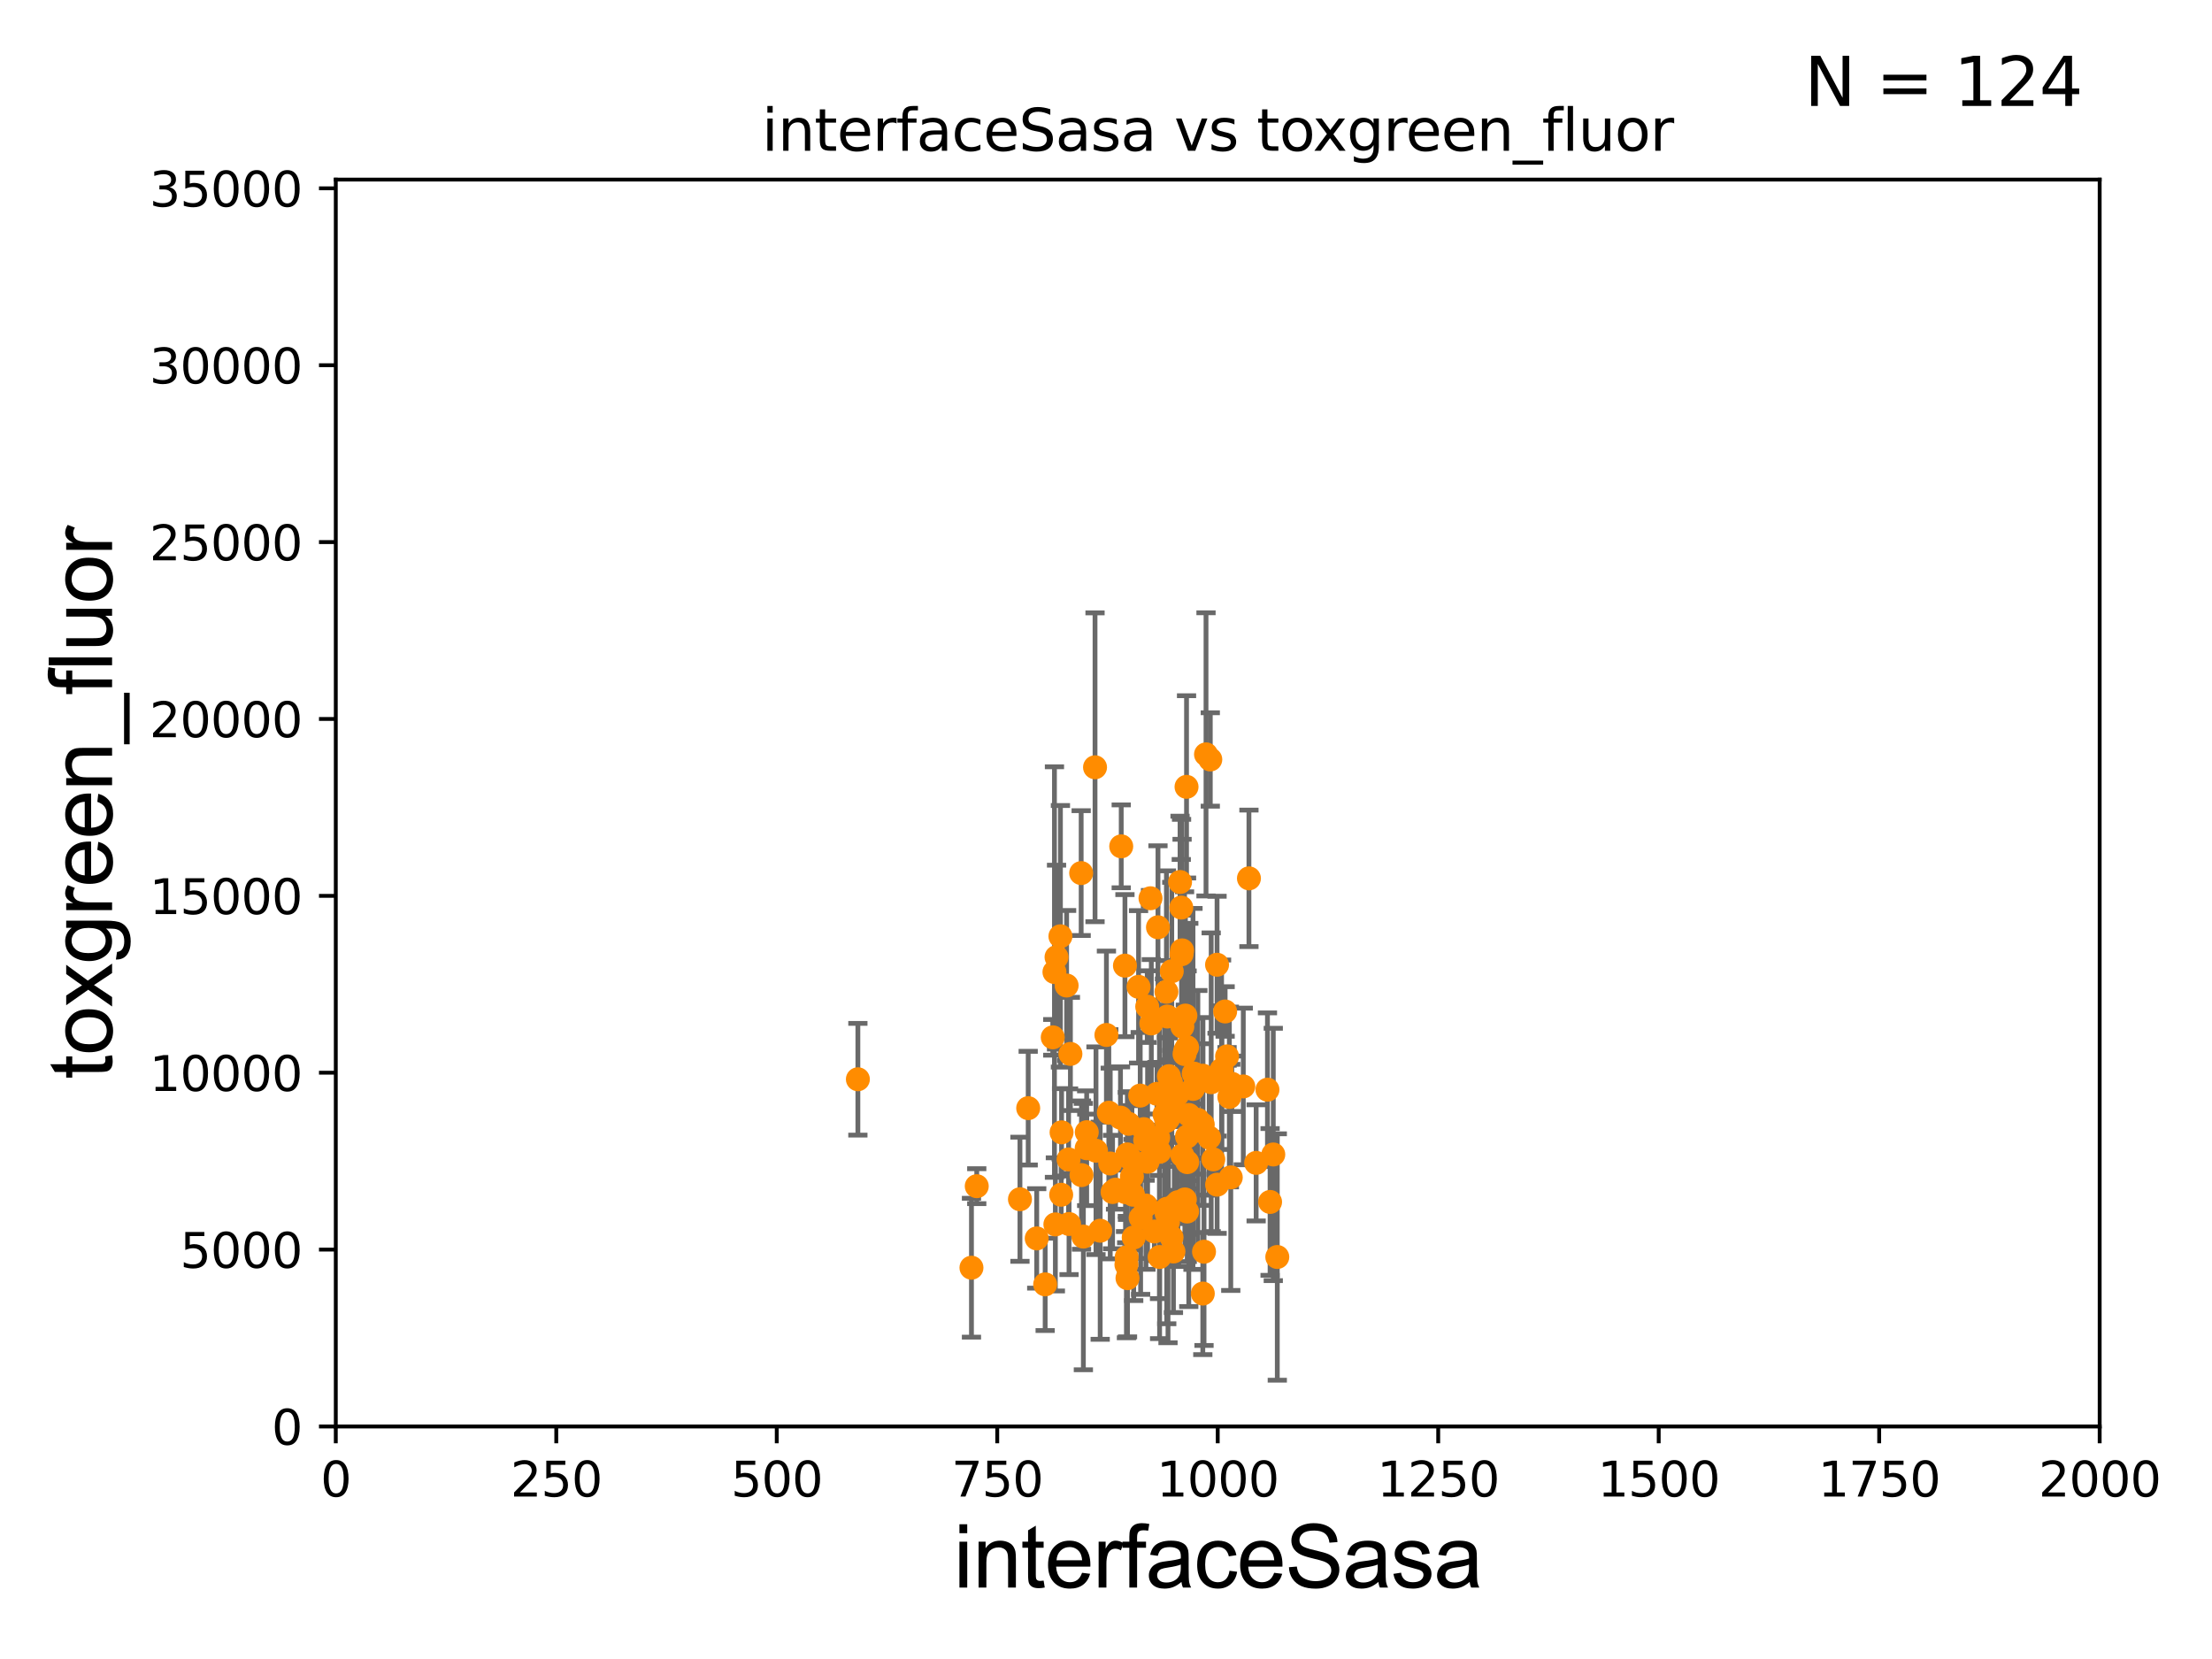 <?xml version="1.0" encoding="utf-8" standalone="no"?>
<!DOCTYPE svg PUBLIC "-//W3C//DTD SVG 1.1//EN"
  "http://www.w3.org/Graphics/SVG/1.1/DTD/svg11.dtd">
<svg xmlns:xlink="http://www.w3.org/1999/xlink" width="460.8pt" height="345.6pt" viewBox="0 0 460.8 345.6" xmlns="http://www.w3.org/2000/svg" version="1.1">
 <defs>
  <style type="text/css">*{stroke-linejoin: round; stroke-linecap: butt}</style>
 </defs>
 <g id="figure_1">
  <g id="patch_1">
   <path d="M 0 345.6 
L 460.8 345.6 
L 460.8 0 
L 0 0 
z
" style="fill: #ffffff"/>
  </g>
  <g id="axes_1">
   <g id="patch_2">
    <path d="M 69.95 297.16 
L 437.4 297.16 
L 437.4 37.411 
L 69.95 37.411 
z
" style="fill: #ffffff"/>
   </g>
   <g id="PathCollection_1">
    <defs>
     <path id="m4bcdcb631b" d="M 0 1.118 
C 0.297 1.118 0.581 1 0.791 0.791 
C 1 0.581 1.118 0.297 1.118 0 
C 1.118 -0.297 1 -0.581 0.791 -0.791 
C 0.581 -1 0.297 -1.118 0 -1.118 
C -0.297 -1.118 -0.581 -1 -0.791 -0.791 
C -1 -0.581 -1.118 -0.297 -1.118 0 
C -1.118 0.297 -1 0.581 -0.791 0.791 
C -0.581 1 -0.297 1.118 0 1.118 
z
" style="stroke: #ff8c00"/>
    </defs>
    <g clip-path="url(#p611d53167b)">
     <use xlink:href="#m4bcdcb631b" x="235.121" y="234.109" style="fill: #ff8c00; stroke: #ff8c00"/>
     <use xlink:href="#m4bcdcb631b" x="238.988" y="209.7" style="fill: #ff8c00; stroke: #ff8c00"/>
     <use xlink:href="#m4bcdcb631b" x="228.315" y="239.718" style="fill: #ff8c00; stroke: #ff8c00"/>
     <use xlink:href="#m4bcdcb631b" x="261.678" y="242.248" style="fill: #ff8c00; stroke: #ff8c00"/>
     <use xlink:href="#m4bcdcb631b" x="247.177" y="163.912" style="fill: #ff8c00; stroke: #ff8c00"/>
     <use xlink:href="#m4bcdcb631b" x="222.605" y="241.531" style="fill: #ff8c00; stroke: #ff8c00"/>
     <use xlink:href="#m4bcdcb631b" x="234.88" y="266.262" style="fill: #ff8c00; stroke: #ff8c00"/>
     <use xlink:href="#m4bcdcb631b" x="242.975" y="233.529" style="fill: #ff8c00; stroke: #ff8c00"/>
     <use xlink:href="#m4bcdcb631b" x="222.699" y="254.981" style="fill: #ff8c00; stroke: #ff8c00"/>
     <use xlink:href="#m4bcdcb631b" x="243.317" y="254.565" style="fill: #ff8c00; stroke: #ff8c00"/>
     <use xlink:href="#m4bcdcb631b" x="246.94" y="211.564" style="fill: #ff8c00; stroke: #ff8c00"/>
     <use xlink:href="#m4bcdcb631b" x="245.268" y="228.046" style="fill: #ff8c00; stroke: #ff8c00"/>
     <use xlink:href="#m4bcdcb631b" x="221.145" y="235.889" style="fill: #ff8c00; stroke: #ff8c00"/>
     <use xlink:href="#m4bcdcb631b" x="243.023" y="252.782" style="fill: #ff8c00; stroke: #ff8c00"/>
     <use xlink:href="#m4bcdcb631b" x="202.373" y="264.086" style="fill: #ff8c00; stroke: #ff8c00"/>
     <use xlink:href="#m4bcdcb631b" x="219.309" y="216.097" style="fill: #ff8c00; stroke: #ff8c00"/>
     <use xlink:href="#m4bcdcb631b" x="225.686" y="257.602" style="fill: #ff8c00; stroke: #ff8c00"/>
     <use xlink:href="#m4bcdcb631b" x="219.662" y="202.496" style="fill: #ff8c00; stroke: #ff8c00"/>
     <use xlink:href="#m4bcdcb631b" x="255.622" y="220.065" style="fill: #ff8c00; stroke: #ff8c00"/>
     <use xlink:href="#m4bcdcb631b" x="203.476" y="247.103" style="fill: #ff8c00; stroke: #ff8c00"/>
     <use xlink:href="#m4bcdcb631b" x="214.192" y="230.849" style="fill: #ff8c00; stroke: #ff8c00"/>
     <use xlink:href="#m4bcdcb631b" x="231.769" y="248.322" style="fill: #ff8c00; stroke: #ff8c00"/>
     <use xlink:href="#m4bcdcb631b" x="237.184" y="205.576" style="fill: #ff8c00; stroke: #ff8c00"/>
     <use xlink:href="#m4bcdcb631b" x="243.394" y="232.986" style="fill: #ff8c00; stroke: #ff8c00"/>
     <use xlink:href="#m4bcdcb631b" x="239.671" y="187.121" style="fill: #ff8c00; stroke: #ff8c00"/>
     <use xlink:href="#m4bcdcb631b" x="221.064" y="248.887" style="fill: #ff8c00; stroke: #ff8c00"/>
     <use xlink:href="#m4bcdcb631b" x="217.727" y="267.558" style="fill: #ff8c00; stroke: #ff8c00"/>
     <use xlink:href="#m4bcdcb631b" x="212.475" y="249.826" style="fill: #ff8c00; stroke: #ff8c00"/>
     <use xlink:href="#m4bcdcb631b" x="236.172" y="257.788" style="fill: #ff8c00; stroke: #ff8c00"/>
     <use xlink:href="#m4bcdcb631b" x="234.656" y="263.45" style="fill: #ff8c00; stroke: #ff8c00"/>
     <use xlink:href="#m4bcdcb631b" x="243.056" y="251.812" style="fill: #ff8c00; stroke: #ff8c00"/>
     <use xlink:href="#m4bcdcb631b" x="230.987" y="231.797" style="fill: #ff8c00; stroke: #ff8c00"/>
     <use xlink:href="#m4bcdcb631b" x="241.228" y="193.171" style="fill: #ff8c00; stroke: #ff8c00"/>
     <use xlink:href="#m4bcdcb631b" x="242.99" y="206.606" style="fill: #ff8c00; stroke: #ff8c00"/>
     <use xlink:href="#m4bcdcb631b" x="252.314" y="225.446" style="fill: #ff8c00; stroke: #ff8c00"/>
     <use xlink:href="#m4bcdcb631b" x="247.291" y="218.155" style="fill: #ff8c00; stroke: #ff8c00"/>
     <use xlink:href="#m4bcdcb631b" x="244.11" y="230.236" style="fill: #ff8c00; stroke: #ff8c00"/>
     <use xlink:href="#m4bcdcb631b" x="222.196" y="205.301" style="fill: #ff8c00; stroke: #ff8c00"/>
     <use xlink:href="#m4bcdcb631b" x="220.096" y="199.387" style="fill: #ff8c00; stroke: #ff8c00"/>
     <use xlink:href="#m4bcdcb631b" x="238.718" y="251.131" style="fill: #ff8c00; stroke: #ff8c00"/>
     <use xlink:href="#m4bcdcb631b" x="264.581" y="250.386" style="fill: #ff8c00; stroke: #ff8c00"/>
     <use xlink:href="#m4bcdcb631b" x="250.566" y="269.472" style="fill: #ff8c00; stroke: #ff8c00"/>
     <use xlink:href="#m4bcdcb631b" x="264.035" y="226.999" style="fill: #ff8c00; stroke: #ff8c00"/>
     <use xlink:href="#m4bcdcb631b" x="255.218" y="210.709" style="fill: #ff8c00; stroke: #ff8c00"/>
     <use xlink:href="#m4bcdcb631b" x="241.547" y="239.942" style="fill: #ff8c00; stroke: #ff8c00"/>
     <use xlink:href="#m4bcdcb631b" x="241.566" y="261.859" style="fill: #ff8c00; stroke: #ff8c00"/>
     <use xlink:href="#m4bcdcb631b" x="249.536" y="233.28" style="fill: #ff8c00; stroke: #ff8c00"/>
     <use xlink:href="#m4bcdcb631b" x="246.763" y="219.581" style="fill: #ff8c00; stroke: #ff8c00"/>
     <use xlink:href="#m4bcdcb631b" x="251.235" y="157.146" style="fill: #ff8c00; stroke: #ff8c00"/>
     <use xlink:href="#m4bcdcb631b" x="247.274" y="236.774" style="fill: #ff8c00; stroke: #ff8c00"/>
     <use xlink:href="#m4bcdcb631b" x="246.93" y="218.809" style="fill: #ff8c00; stroke: #ff8c00"/>
     <use xlink:href="#m4bcdcb631b" x="243.508" y="224.19" style="fill: #ff8c00; stroke: #ff8c00"/>
     <use xlink:href="#m4bcdcb631b" x="249.321" y="234.196" style="fill: #ff8c00; stroke: #ff8c00"/>
     <use xlink:href="#m4bcdcb631b" x="251.898" y="236.993" style="fill: #ff8c00; stroke: #ff8c00"/>
     <use xlink:href="#m4bcdcb631b" x="256.392" y="245.271" style="fill: #ff8c00; stroke: #ff8c00"/>
     <use xlink:href="#m4bcdcb631b" x="237.614" y="253.678" style="fill: #ff8c00; stroke: #ff8c00"/>
     <use xlink:href="#m4bcdcb631b" x="246.828" y="249.862" style="fill: #ff8c00; stroke: #ff8c00"/>
     <use xlink:href="#m4bcdcb631b" x="238.562" y="237.536" style="fill: #ff8c00; stroke: #ff8c00"/>
     <use xlink:href="#m4bcdcb631b" x="233.417" y="232.819" style="fill: #ff8c00; stroke: #ff8c00"/>
     <use xlink:href="#m4bcdcb631b" x="244.057" y="257.759" style="fill: #ff8c00; stroke: #ff8c00"/>
     <use xlink:href="#m4bcdcb631b" x="247.298" y="252.383" style="fill: #ff8c00; stroke: #ff8c00"/>
     <use xlink:href="#m4bcdcb631b" x="248.522" y="226.84" style="fill: #ff8c00; stroke: #ff8c00"/>
     <use xlink:href="#m4bcdcb631b" x="243.93" y="225.511" style="fill: #ff8c00; stroke: #ff8c00"/>
     <use xlink:href="#m4bcdcb631b" x="243.179" y="211.764" style="fill: #ff8c00; stroke: #ff8c00"/>
     <use xlink:href="#m4bcdcb631b" x="253.548" y="246.792" style="fill: #ff8c00; stroke: #ff8c00"/>
     <use xlink:href="#m4bcdcb631b" x="260.177" y="182.978" style="fill: #ff8c00; stroke: #ff8c00"/>
     <use xlink:href="#m4bcdcb631b" x="245.826" y="183.74" style="fill: #ff8c00; stroke: #ff8c00"/>
     <use xlink:href="#m4bcdcb631b" x="246.139" y="198.784" style="fill: #ff8c00; stroke: #ff8c00"/>
     <use xlink:href="#m4bcdcb631b" x="250.598" y="224.091" style="fill: #ff8c00; stroke: #ff8c00"/>
     <use xlink:href="#m4bcdcb631b" x="254.531" y="224.492" style="fill: #ff8c00; stroke: #ff8c00"/>
     <use xlink:href="#m4bcdcb631b" x="234.467" y="248.354" style="fill: #ff8c00; stroke: #ff8c00"/>
     <use xlink:href="#m4bcdcb631b" x="246.082" y="189.064" style="fill: #ff8c00; stroke: #ff8c00"/>
     <use xlink:href="#m4bcdcb631b" x="246.249" y="197.98" style="fill: #ff8c00; stroke: #ff8c00"/>
     <use xlink:href="#m4bcdcb631b" x="246.306" y="213.866" style="fill: #ff8c00; stroke: #ff8c00"/>
     <use xlink:href="#m4bcdcb631b" x="252.126" y="158.21" style="fill: #ff8c00; stroke: #ff8c00"/>
     <use xlink:href="#m4bcdcb631b" x="254.474" y="222.851" style="fill: #ff8c00; stroke: #ff8c00"/>
     <use xlink:href="#m4bcdcb631b" x="256.611" y="225.769" style="fill: #ff8c00; stroke: #ff8c00"/>
     <use xlink:href="#m4bcdcb631b" x="252.749" y="241.515" style="fill: #ff8c00; stroke: #ff8c00"/>
     <use xlink:href="#m4bcdcb631b" x="244.101" y="202.326" style="fill: #ff8c00; stroke: #ff8c00"/>
     <use xlink:href="#m4bcdcb631b" x="239.841" y="213.204" style="fill: #ff8c00; stroke: #ff8c00"/>
     <use xlink:href="#m4bcdcb631b" x="239.062" y="242.009" style="fill: #ff8c00; stroke: #ff8c00"/>
     <use xlink:href="#m4bcdcb631b" x="245.376" y="250.433" style="fill: #ff8c00; stroke: #ff8c00"/>
     <use xlink:href="#m4bcdcb631b" x="256.098" y="228.516" style="fill: #ff8c00; stroke: #ff8c00"/>
     <use xlink:href="#m4bcdcb631b" x="235.8" y="245.101" style="fill: #ff8c00; stroke: #ff8c00"/>
     <use xlink:href="#m4bcdcb631b" x="248.759" y="235.629" style="fill: #ff8c00; stroke: #ff8c00"/>
     <use xlink:href="#m4bcdcb631b" x="243.34" y="229.371" style="fill: #ff8c00; stroke: #ff8c00"/>
     <use xlink:href="#m4bcdcb631b" x="238.271" y="235.222" style="fill: #ff8c00; stroke: #ff8c00"/>
     <use xlink:href="#m4bcdcb631b" x="250.557" y="234.265" style="fill: #ff8c00; stroke: #ff8c00"/>
     <use xlink:href="#m4bcdcb631b" x="225.227" y="181.88" style="fill: #ff8c00; stroke: #ff8c00"/>
     <use xlink:href="#m4bcdcb631b" x="235.347" y="241.244" style="fill: #ff8c00; stroke: #ff8c00"/>
     <use xlink:href="#m4bcdcb631b" x="253.534" y="200.975" style="fill: #ff8c00; stroke: #ff8c00"/>
     <use xlink:href="#m4bcdcb631b" x="230.487" y="215.601" style="fill: #ff8c00; stroke: #ff8c00"/>
     <use xlink:href="#m4bcdcb631b" x="244.45" y="260.709" style="fill: #ff8c00; stroke: #ff8c00"/>
     <use xlink:href="#m4bcdcb631b" x="250.82" y="260.756" style="fill: #ff8c00; stroke: #ff8c00"/>
     <use xlink:href="#m4bcdcb631b" x="232.387" y="247.821" style="fill: #ff8c00; stroke: #ff8c00"/>
     <use xlink:href="#m4bcdcb631b" x="246.297" y="240.679" style="fill: #ff8c00; stroke: #ff8c00"/>
     <use xlink:href="#m4bcdcb631b" x="234.707" y="261.901" style="fill: #ff8c00; stroke: #ff8c00"/>
     <use xlink:href="#m4bcdcb631b" x="219.853" y="255.063" style="fill: #ff8c00; stroke: #ff8c00"/>
     <use xlink:href="#m4bcdcb631b" x="241.015" y="227.866" style="fill: #ff8c00; stroke: #ff8c00"/>
     <use xlink:href="#m4bcdcb631b" x="231.283" y="242.377" style="fill: #ff8c00; stroke: #ff8c00"/>
     <use xlink:href="#m4bcdcb631b" x="240.478" y="256.539" style="fill: #ff8c00; stroke: #ff8c00"/>
     <use xlink:href="#m4bcdcb631b" x="226.375" y="239.201" style="fill: #ff8c00; stroke: #ff8c00"/>
     <use xlink:href="#m4bcdcb631b" x="234.347" y="201.161" style="fill: #ff8c00; stroke: #ff8c00"/>
     <use xlink:href="#m4bcdcb631b" x="220.906" y="195.047" style="fill: #ff8c00; stroke: #ff8c00"/>
     <use xlink:href="#m4bcdcb631b" x="234.845" y="240.478" style="fill: #ff8c00; stroke: #ff8c00"/>
     <use xlink:href="#m4bcdcb631b" x="178.712" y="224.829" style="fill: #ff8c00; stroke: #ff8c00"/>
     <use xlink:href="#m4bcdcb631b" x="237.529" y="228.235" style="fill: #ff8c00; stroke: #ff8c00"/>
     <use xlink:href="#m4bcdcb631b" x="222.986" y="219.551" style="fill: #ff8c00; stroke: #ff8c00"/>
     <use xlink:href="#m4bcdcb631b" x="229.19" y="256.379" style="fill: #ff8c00; stroke: #ff8c00"/>
     <use xlink:href="#m4bcdcb631b" x="241.272" y="236.99" style="fill: #ff8c00; stroke: #ff8c00"/>
     <use xlink:href="#m4bcdcb631b" x="225.297" y="244.796" style="fill: #ff8c00; stroke: #ff8c00"/>
     <use xlink:href="#m4bcdcb631b" x="233.572" y="176.31" style="fill: #ff8c00; stroke: #ff8c00"/>
     <use xlink:href="#m4bcdcb631b" x="236.023" y="248.882" style="fill: #ff8c00; stroke: #ff8c00"/>
     <use xlink:href="#m4bcdcb631b" x="247.325" y="242.094" style="fill: #ff8c00; stroke: #ff8c00"/>
     <use xlink:href="#m4bcdcb631b" x="244.632" y="251.161" style="fill: #ff8c00; stroke: #ff8c00"/>
     <use xlink:href="#m4bcdcb631b" x="215.969" y="257.985" style="fill: #ff8c00; stroke: #ff8c00"/>
     <use xlink:href="#m4bcdcb631b" x="265.248" y="240.498" style="fill: #ff8c00; stroke: #ff8c00"/>
     <use xlink:href="#m4bcdcb631b" x="266.084" y="261.854" style="fill: #ff8c00; stroke: #ff8c00"/>
     <use xlink:href="#m4bcdcb631b" x="247.645" y="232.266" style="fill: #ff8c00; stroke: #ff8c00"/>
     <use xlink:href="#m4bcdcb631b" x="226.397" y="235.854" style="fill: #ff8c00; stroke: #ff8c00"/>
     <use xlink:href="#m4bcdcb631b" x="248.676" y="223.635" style="fill: #ff8c00; stroke: #ff8c00"/>
     <use xlink:href="#m4bcdcb631b" x="228.115" y="159.838" style="fill: #ff8c00; stroke: #ff8c00"/>
     <use xlink:href="#m4bcdcb631b" x="259.001" y="226.326" style="fill: #ff8c00; stroke: #ff8c00"/>
     <use xlink:href="#m4bcdcb631b" x="242.587" y="232.152" style="fill: #ff8c00; stroke: #ff8c00"/>
    </g>
   </g>
   <g id="matplotlib.axis_1">
    <g id="xtick_1">
     <g id="line2d_1">
      <defs>
       <path id="m75211eb10c" d="M 0 0 
L 0 3.5 
" style="stroke: #000000; stroke-width: 0.8"/>
      </defs>
      <g>
       <use xlink:href="#m75211eb10c" x="69.95" y="297.16" style="stroke: #000000; stroke-width: 0.8"/>
      </g>
     </g>
     <g id="text_1">
      <!-- 0 -->
      <g transform="translate(66.769 311.758)scale(0.1 -0.1)">
       <defs>
        <path id="DejaVuSans-30" d="M 2034 4250 
Q 1547 4250 1301 3770 
Q 1056 3291 1056 2328 
Q 1056 1369 1301 889 
Q 1547 409 2034 409 
Q 2525 409 2770 889 
Q 3016 1369 3016 2328 
Q 3016 3291 2770 3770 
Q 2525 4250 2034 4250 
z
M 2034 4750 
Q 2819 4750 3233 4129 
Q 3647 3509 3647 2328 
Q 3647 1150 3233 529 
Q 2819 -91 2034 -91 
Q 1250 -91 836 529 
Q 422 1150 422 2328 
Q 422 3509 836 4129 
Q 1250 4750 2034 4750 
z
" transform="scale(0.016)"/>
       </defs>
       <use xlink:href="#DejaVuSans-30"/>
      </g>
     </g>
    </g>
    <g id="xtick_2">
     <g id="line2d_2">
      <g>
       <use xlink:href="#m75211eb10c" x="115.881" y="297.16" style="stroke: #000000; stroke-width: 0.8"/>
      </g>
     </g>
     <g id="text_2">
      <!-- 250 -->
      <g transform="translate(106.338 311.758)scale(0.1 -0.1)">
       <defs>
        <path id="DejaVuSans-32" d="M 1228 531 
L 3431 531 
L 3431 0 
L 469 0 
L 469 531 
Q 828 903 1448 1529 
Q 2069 2156 2228 2338 
Q 2531 2678 2651 2914 
Q 2772 3150 2772 3378 
Q 2772 3750 2511 3984 
Q 2250 4219 1831 4219 
Q 1534 4219 1204 4116 
Q 875 4013 500 3803 
L 500 4441 
Q 881 4594 1212 4672 
Q 1544 4750 1819 4750 
Q 2544 4750 2975 4387 
Q 3406 4025 3406 3419 
Q 3406 3131 3298 2873 
Q 3191 2616 2906 2266 
Q 2828 2175 2409 1742 
Q 1991 1309 1228 531 
z
" transform="scale(0.016)"/>
        <path id="DejaVuSans-35" d="M 691 4666 
L 3169 4666 
L 3169 4134 
L 1269 4134 
L 1269 2991 
Q 1406 3038 1543 3061 
Q 1681 3084 1819 3084 
Q 2600 3084 3056 2656 
Q 3513 2228 3513 1497 
Q 3513 744 3044 326 
Q 2575 -91 1722 -91 
Q 1428 -91 1123 -41 
Q 819 9 494 109 
L 494 744 
Q 775 591 1075 516 
Q 1375 441 1709 441 
Q 2250 441 2565 725 
Q 2881 1009 2881 1497 
Q 2881 1984 2565 2268 
Q 2250 2553 1709 2553 
Q 1456 2553 1204 2497 
Q 953 2441 691 2322 
L 691 4666 
z
" transform="scale(0.016)"/>
       </defs>
       <use xlink:href="#DejaVuSans-32"/>
       <use xlink:href="#DejaVuSans-35" x="63.623"/>
       <use xlink:href="#DejaVuSans-30" x="127.246"/>
      </g>
     </g>
    </g>
    <g id="xtick_3">
     <g id="line2d_3">
      <g>
       <use xlink:href="#m75211eb10c" x="161.812" y="297.16" style="stroke: #000000; stroke-width: 0.8"/>
      </g>
     </g>
     <g id="text_3">
      <!-- 500 -->
      <g transform="translate(152.269 311.758)scale(0.1 -0.1)">
       <use xlink:href="#DejaVuSans-35"/>
       <use xlink:href="#DejaVuSans-30" x="63.623"/>
       <use xlink:href="#DejaVuSans-30" x="127.246"/>
      </g>
     </g>
    </g>
    <g id="xtick_4">
     <g id="line2d_4">
      <g>
       <use xlink:href="#m75211eb10c" x="207.744" y="297.16" style="stroke: #000000; stroke-width: 0.8"/>
      </g>
     </g>
     <g id="text_4">
      <!-- 750 -->
      <g transform="translate(198.2 311.758)scale(0.1 -0.1)">
       <defs>
        <path id="DejaVuSans-37" d="M 525 4666 
L 3525 4666 
L 3525 4397 
L 1831 0 
L 1172 0 
L 2766 4134 
L 525 4134 
L 525 4666 
z
" transform="scale(0.016)"/>
       </defs>
       <use xlink:href="#DejaVuSans-37"/>
       <use xlink:href="#DejaVuSans-35" x="63.623"/>
       <use xlink:href="#DejaVuSans-30" x="127.246"/>
      </g>
     </g>
    </g>
    <g id="xtick_5">
     <g id="line2d_5">
      <g>
       <use xlink:href="#m75211eb10c" x="253.675" y="297.16" style="stroke: #000000; stroke-width: 0.8"/>
      </g>
     </g>
     <g id="text_5">
      <!-- 1000 -->
      <g transform="translate(240.95 311.758)scale(0.1 -0.1)">
       <defs>
        <path id="DejaVuSans-31" d="M 794 531 
L 1825 531 
L 1825 4091 
L 703 3866 
L 703 4441 
L 1819 4666 
L 2450 4666 
L 2450 531 
L 3481 531 
L 3481 0 
L 794 0 
L 794 531 
z
" transform="scale(0.016)"/>
       </defs>
       <use xlink:href="#DejaVuSans-31"/>
       <use xlink:href="#DejaVuSans-30" x="63.623"/>
       <use xlink:href="#DejaVuSans-30" x="127.246"/>
       <use xlink:href="#DejaVuSans-30" x="190.869"/>
      </g>
     </g>
    </g>
    <g id="xtick_6">
     <g id="line2d_6">
      <g>
       <use xlink:href="#m75211eb10c" x="299.606" y="297.16" style="stroke: #000000; stroke-width: 0.8"/>
      </g>
     </g>
     <g id="text_6">
      <!-- 1250 -->
      <g transform="translate(286.881 311.758)scale(0.1 -0.1)">
       <use xlink:href="#DejaVuSans-31"/>
       <use xlink:href="#DejaVuSans-32" x="63.623"/>
       <use xlink:href="#DejaVuSans-35" x="127.246"/>
       <use xlink:href="#DejaVuSans-30" x="190.869"/>
      </g>
     </g>
    </g>
    <g id="xtick_7">
     <g id="line2d_7">
      <g>
       <use xlink:href="#m75211eb10c" x="345.538" y="297.16" style="stroke: #000000; stroke-width: 0.8"/>
      </g>
     </g>
     <g id="text_7">
      <!-- 1500 -->
      <g transform="translate(332.812 311.758)scale(0.1 -0.1)">
       <use xlink:href="#DejaVuSans-31"/>
       <use xlink:href="#DejaVuSans-35" x="63.623"/>
       <use xlink:href="#DejaVuSans-30" x="127.246"/>
       <use xlink:href="#DejaVuSans-30" x="190.869"/>
      </g>
     </g>
    </g>
    <g id="xtick_8">
     <g id="line2d_8">
      <g>
       <use xlink:href="#m75211eb10c" x="391.469" y="297.16" style="stroke: #000000; stroke-width: 0.8"/>
      </g>
     </g>
     <g id="text_8">
      <!-- 1750 -->
      <g transform="translate(378.744 311.758)scale(0.1 -0.1)">
       <use xlink:href="#DejaVuSans-31"/>
       <use xlink:href="#DejaVuSans-37" x="63.623"/>
       <use xlink:href="#DejaVuSans-35" x="127.246"/>
       <use xlink:href="#DejaVuSans-30" x="190.869"/>
      </g>
     </g>
    </g>
    <g id="xtick_9">
     <g id="line2d_9">
      <g>
       <use xlink:href="#m75211eb10c" x="437.4" y="297.16" style="stroke: #000000; stroke-width: 0.8"/>
      </g>
     </g>
     <g id="text_9">
      <!-- 2000 -->
      <g transform="translate(424.675 311.758)scale(0.1 -0.1)">
       <use xlink:href="#DejaVuSans-32"/>
       <use xlink:href="#DejaVuSans-30" x="63.623"/>
       <use xlink:href="#DejaVuSans-30" x="127.246"/>
       <use xlink:href="#DejaVuSans-30" x="190.869"/>
      </g>
     </g>
    </g>
    <g id="text_10">
     <!-- interfaceSasa -->
     <g transform="translate(198.646 330.722)scale(0.18 -0.18)">
      <defs>
       <path id="ArialMT-69" d="M 425 3934 
L 425 4581 
L 988 4581 
L 988 3934 
L 425 3934 
z
M 425 0 
L 425 3319 
L 988 3319 
L 988 0 
L 425 0 
z
" transform="scale(0.016)"/>
       <path id="ArialMT-6e" d="M 422 0 
L 422 3319 
L 928 3319 
L 928 2847 
Q 1294 3394 1984 3394 
Q 2284 3394 2536 3286 
Q 2788 3178 2913 3003 
Q 3038 2828 3088 2588 
Q 3119 2431 3119 2041 
L 3119 0 
L 2556 0 
L 2556 2019 
Q 2556 2363 2490 2533 
Q 2425 2703 2258 2804 
Q 2091 2906 1866 2906 
Q 1506 2906 1245 2678 
Q 984 2450 984 1813 
L 984 0 
L 422 0 
z
" transform="scale(0.016)"/>
       <path id="ArialMT-74" d="M 1650 503 
L 1731 6 
Q 1494 -44 1306 -44 
Q 1000 -44 831 53 
Q 663 150 594 308 
Q 525 466 525 972 
L 525 2881 
L 113 2881 
L 113 3319 
L 525 3319 
L 525 4141 
L 1084 4478 
L 1084 3319 
L 1650 3319 
L 1650 2881 
L 1084 2881 
L 1084 941 
Q 1084 700 1114 631 
Q 1144 563 1211 522 
Q 1278 481 1403 481 
Q 1497 481 1650 503 
z
" transform="scale(0.016)"/>
       <path id="ArialMT-65" d="M 2694 1069 
L 3275 997 
Q 3138 488 2766 206 
Q 2394 -75 1816 -75 
Q 1088 -75 661 373 
Q 234 822 234 1631 
Q 234 2469 665 2931 
Q 1097 3394 1784 3394 
Q 2450 3394 2872 2941 
Q 3294 2488 3294 1666 
Q 3294 1616 3291 1516 
L 816 1516 
Q 847 969 1125 678 
Q 1403 388 1819 388 
Q 2128 388 2347 550 
Q 2566 713 2694 1069 
z
M 847 1978 
L 2700 1978 
Q 2663 2397 2488 2606 
Q 2219 2931 1791 2931 
Q 1403 2931 1139 2672 
Q 875 2413 847 1978 
z
" transform="scale(0.016)"/>
       <path id="ArialMT-72" d="M 416 0 
L 416 3319 
L 922 3319 
L 922 2816 
Q 1116 3169 1280 3281 
Q 1444 3394 1641 3394 
Q 1925 3394 2219 3213 
L 2025 2691 
Q 1819 2813 1613 2813 
Q 1428 2813 1281 2702 
Q 1134 2591 1072 2394 
Q 978 2094 978 1738 
L 978 0 
L 416 0 
z
" transform="scale(0.016)"/>
       <path id="ArialMT-66" d="M 556 0 
L 556 2881 
L 59 2881 
L 59 3319 
L 556 3319 
L 556 3672 
Q 556 4006 616 4169 
Q 697 4388 901 4523 
Q 1106 4659 1475 4659 
Q 1713 4659 2000 4603 
L 1916 4113 
Q 1741 4144 1584 4144 
Q 1328 4144 1222 4034 
Q 1116 3925 1116 3625 
L 1116 3319 
L 1763 3319 
L 1763 2881 
L 1116 2881 
L 1116 0 
L 556 0 
z
" transform="scale(0.016)"/>
       <path id="ArialMT-61" d="M 2588 409 
Q 2275 144 1986 34 
Q 1697 -75 1366 -75 
Q 819 -75 525 192 
Q 231 459 231 875 
Q 231 1119 342 1320 
Q 453 1522 633 1644 
Q 813 1766 1038 1828 
Q 1203 1872 1538 1913 
Q 2219 1994 2541 2106 
Q 2544 2222 2544 2253 
Q 2544 2597 2384 2738 
Q 2169 2928 1744 2928 
Q 1347 2928 1158 2789 
Q 969 2650 878 2297 
L 328 2372 
Q 403 2725 575 2942 
Q 747 3159 1072 3276 
Q 1397 3394 1825 3394 
Q 2250 3394 2515 3294 
Q 2781 3194 2906 3042 
Q 3031 2891 3081 2659 
Q 3109 2516 3109 2141 
L 3109 1391 
Q 3109 606 3145 398 
Q 3181 191 3288 0 
L 2700 0 
Q 2613 175 2588 409 
z
M 2541 1666 
Q 2234 1541 1622 1453 
Q 1275 1403 1131 1340 
Q 988 1278 909 1158 
Q 831 1038 831 891 
Q 831 666 1001 516 
Q 1172 366 1500 366 
Q 1825 366 2078 508 
Q 2331 650 2450 897 
Q 2541 1088 2541 1459 
L 2541 1666 
z
" transform="scale(0.016)"/>
       <path id="ArialMT-63" d="M 2588 1216 
L 3141 1144 
Q 3050 572 2676 248 
Q 2303 -75 1759 -75 
Q 1078 -75 664 370 
Q 250 816 250 1647 
Q 250 2184 428 2587 
Q 606 2991 970 3192 
Q 1334 3394 1763 3394 
Q 2303 3394 2647 3120 
Q 2991 2847 3088 2344 
L 2541 2259 
Q 2463 2594 2264 2762 
Q 2066 2931 1784 2931 
Q 1359 2931 1093 2626 
Q 828 2322 828 1663 
Q 828 994 1084 691 
Q 1341 388 1753 388 
Q 2084 388 2306 591 
Q 2528 794 2588 1216 
z
" transform="scale(0.016)"/>
       <path id="ArialMT-53" d="M 288 1472 
L 859 1522 
Q 900 1178 1048 958 
Q 1197 738 1509 602 
Q 1822 466 2213 466 
Q 2559 466 2825 569 
Q 3091 672 3220 851 
Q 3350 1031 3350 1244 
Q 3350 1459 3225 1620 
Q 3100 1781 2813 1891 
Q 2628 1963 1997 2114 
Q 1366 2266 1113 2400 
Q 784 2572 623 2826 
Q 463 3081 463 3397 
Q 463 3744 659 4045 
Q 856 4347 1234 4503 
Q 1613 4659 2075 4659 
Q 2584 4659 2973 4495 
Q 3363 4331 3572 4012 
Q 3781 3694 3797 3291 
L 3216 3247 
Q 3169 3681 2898 3903 
Q 2628 4125 2100 4125 
Q 1550 4125 1298 3923 
Q 1047 3722 1047 3438 
Q 1047 3191 1225 3031 
Q 1400 2872 2139 2705 
Q 2878 2538 3153 2413 
Q 3553 2228 3743 1945 
Q 3934 1663 3934 1294 
Q 3934 928 3725 604 
Q 3516 281 3123 101 
Q 2731 -78 2241 -78 
Q 1619 -78 1198 103 
Q 778 284 539 648 
Q 300 1013 288 1472 
z
" transform="scale(0.016)"/>
       <path id="ArialMT-73" d="M 197 991 
L 753 1078 
Q 800 744 1014 566 
Q 1228 388 1613 388 
Q 2000 388 2187 545 
Q 2375 703 2375 916 
Q 2375 1106 2209 1216 
Q 2094 1291 1634 1406 
Q 1016 1563 777 1677 
Q 538 1791 414 1992 
Q 291 2194 291 2438 
Q 291 2659 392 2848 
Q 494 3038 669 3163 
Q 800 3259 1026 3326 
Q 1253 3394 1513 3394 
Q 1903 3394 2198 3281 
Q 2494 3169 2634 2976 
Q 2775 2784 2828 2463 
L 2278 2388 
Q 2241 2644 2061 2787 
Q 1881 2931 1553 2931 
Q 1166 2931 1000 2803 
Q 834 2675 834 2503 
Q 834 2394 903 2306 
Q 972 2216 1119 2156 
Q 1203 2125 1616 2013 
Q 2213 1853 2448 1751 
Q 2684 1650 2818 1456 
Q 2953 1263 2953 975 
Q 2953 694 2789 445 
Q 2625 197 2315 61 
Q 2006 -75 1616 -75 
Q 969 -75 630 194 
Q 291 463 197 991 
z
" transform="scale(0.016)"/>
      </defs>
      <use xlink:href="#ArialMT-69"/>
      <use xlink:href="#ArialMT-6e" x="22.217"/>
      <use xlink:href="#ArialMT-74" x="77.832"/>
      <use xlink:href="#ArialMT-65" x="105.615"/>
      <use xlink:href="#ArialMT-72" x="161.23"/>
      <use xlink:href="#ArialMT-66" x="194.531"/>
      <use xlink:href="#ArialMT-61" x="222.314"/>
      <use xlink:href="#ArialMT-63" x="277.93"/>
      <use xlink:href="#ArialMT-65" x="327.93"/>
      <use xlink:href="#ArialMT-53" x="383.545"/>
      <use xlink:href="#ArialMT-61" x="450.244"/>
      <use xlink:href="#ArialMT-73" x="505.859"/>
      <use xlink:href="#ArialMT-61" x="555.859"/>
     </g>
    </g>
   </g>
   <g id="matplotlib.axis_2">
    <g id="ytick_1">
     <g id="line2d_10">
      <defs>
       <path id="m823e99e718" d="M 0 0 
L -3.5 0 
" style="stroke: #000000; stroke-width: 0.8"/>
      </defs>
      <g>
       <use xlink:href="#m823e99e718" x="69.95" y="297.16" style="stroke: #000000; stroke-width: 0.8"/>
      </g>
     </g>
     <g id="text_11">
      <!-- 0 -->
      <g transform="translate(56.587 300.959)scale(0.1 -0.1)">
       <use xlink:href="#DejaVuSans-30"/>
      </g>
     </g>
    </g>
    <g id="ytick_2">
     <g id="line2d_11">
      <g>
       <use xlink:href="#m823e99e718" x="69.95" y="260.313" style="stroke: #000000; stroke-width: 0.8"/>
      </g>
     </g>
     <g id="text_12">
      <!-- 5000 -->
      <g transform="translate(37.5 264.112)scale(0.1 -0.1)">
       <use xlink:href="#DejaVuSans-35"/>
       <use xlink:href="#DejaVuSans-30" x="63.623"/>
       <use xlink:href="#DejaVuSans-30" x="127.246"/>
       <use xlink:href="#DejaVuSans-30" x="190.869"/>
      </g>
     </g>
    </g>
    <g id="ytick_3">
     <g id="line2d_12">
      <g>
       <use xlink:href="#m823e99e718" x="69.95" y="223.467" style="stroke: #000000; stroke-width: 0.8"/>
      </g>
     </g>
     <g id="text_13">
      <!-- 10000 -->
      <g transform="translate(31.137 227.266)scale(0.1 -0.1)">
       <use xlink:href="#DejaVuSans-31"/>
       <use xlink:href="#DejaVuSans-30" x="63.623"/>
       <use xlink:href="#DejaVuSans-30" x="127.246"/>
       <use xlink:href="#DejaVuSans-30" x="190.869"/>
       <use xlink:href="#DejaVuSans-30" x="254.492"/>
      </g>
     </g>
    </g>
    <g id="ytick_4">
     <g id="line2d_13">
      <g>
       <use xlink:href="#m823e99e718" x="69.95" y="186.62" style="stroke: #000000; stroke-width: 0.8"/>
      </g>
     </g>
     <g id="text_14">
      <!-- 15000 -->
      <g transform="translate(31.137 190.419)scale(0.1 -0.1)">
       <use xlink:href="#DejaVuSans-31"/>
       <use xlink:href="#DejaVuSans-35" x="63.623"/>
       <use xlink:href="#DejaVuSans-30" x="127.246"/>
       <use xlink:href="#DejaVuSans-30" x="190.869"/>
       <use xlink:href="#DejaVuSans-30" x="254.492"/>
      </g>
     </g>
    </g>
    <g id="ytick_5">
     <g id="line2d_14">
      <g>
       <use xlink:href="#m823e99e718" x="69.95" y="149.773" style="stroke: #000000; stroke-width: 0.8"/>
      </g>
     </g>
     <g id="text_15">
      <!-- 20000 -->
      <g transform="translate(31.137 153.572)scale(0.1 -0.1)">
       <use xlink:href="#DejaVuSans-32"/>
       <use xlink:href="#DejaVuSans-30" x="63.623"/>
       <use xlink:href="#DejaVuSans-30" x="127.246"/>
       <use xlink:href="#DejaVuSans-30" x="190.869"/>
       <use xlink:href="#DejaVuSans-30" x="254.492"/>
      </g>
     </g>
    </g>
    <g id="ytick_6">
     <g id="line2d_15">
      <g>
       <use xlink:href="#m823e99e718" x="69.95" y="112.926" style="stroke: #000000; stroke-width: 0.8"/>
      </g>
     </g>
     <g id="text_16">
      <!-- 25000 -->
      <g transform="translate(31.137 116.726)scale(0.1 -0.1)">
       <use xlink:href="#DejaVuSans-32"/>
       <use xlink:href="#DejaVuSans-35" x="63.623"/>
       <use xlink:href="#DejaVuSans-30" x="127.246"/>
       <use xlink:href="#DejaVuSans-30" x="190.869"/>
       <use xlink:href="#DejaVuSans-30" x="254.492"/>
      </g>
     </g>
    </g>
    <g id="ytick_7">
     <g id="line2d_16">
      <g>
       <use xlink:href="#m823e99e718" x="69.95" y="76.08" style="stroke: #000000; stroke-width: 0.8"/>
      </g>
     </g>
     <g id="text_17">
      <!-- 30000 -->
      <g transform="translate(31.137 79.879)scale(0.1 -0.1)">
       <defs>
        <path id="DejaVuSans-33" d="M 2597 2516 
Q 3050 2419 3304 2112 
Q 3559 1806 3559 1356 
Q 3559 666 3084 287 
Q 2609 -91 1734 -91 
Q 1441 -91 1130 -33 
Q 819 25 488 141 
L 488 750 
Q 750 597 1062 519 
Q 1375 441 1716 441 
Q 2309 441 2620 675 
Q 2931 909 2931 1356 
Q 2931 1769 2642 2001 
Q 2353 2234 1838 2234 
L 1294 2234 
L 1294 2753 
L 1863 2753 
Q 2328 2753 2575 2939 
Q 2822 3125 2822 3475 
Q 2822 3834 2567 4026 
Q 2313 4219 1838 4219 
Q 1578 4219 1281 4162 
Q 984 4106 628 3988 
L 628 4550 
Q 988 4650 1302 4700 
Q 1616 4750 1894 4750 
Q 2613 4750 3031 4423 
Q 3450 4097 3450 3541 
Q 3450 3153 3228 2886 
Q 3006 2619 2597 2516 
z
" transform="scale(0.016)"/>
       </defs>
       <use xlink:href="#DejaVuSans-33"/>
       <use xlink:href="#DejaVuSans-30" x="63.623"/>
       <use xlink:href="#DejaVuSans-30" x="127.246"/>
       <use xlink:href="#DejaVuSans-30" x="190.869"/>
       <use xlink:href="#DejaVuSans-30" x="254.492"/>
      </g>
     </g>
    </g>
    <g id="ytick_8">
     <g id="line2d_17">
      <g>
       <use xlink:href="#m823e99e718" x="69.95" y="39.233" style="stroke: #000000; stroke-width: 0.8"/>
      </g>
     </g>
     <g id="text_18">
      <!-- 35000 -->
      <g transform="translate(31.137 43.032)scale(0.1 -0.1)">
       <use xlink:href="#DejaVuSans-33"/>
       <use xlink:href="#DejaVuSans-35" x="63.623"/>
       <use xlink:href="#DejaVuSans-30" x="127.246"/>
       <use xlink:href="#DejaVuSans-30" x="190.869"/>
       <use xlink:href="#DejaVuSans-30" x="254.492"/>
      </g>
     </g>
    </g>
    <g id="text_19">
     <!-- toxgreen_fluor -->
     <g transform="translate(23.349 224.818)rotate(-90)scale(0.18 -0.18)">
      <defs>
       <path id="ArialMT-6f" d="M 213 1659 
Q 213 2581 725 3025 
Q 1153 3394 1769 3394 
Q 2453 3394 2887 2945 
Q 3322 2497 3322 1706 
Q 3322 1066 3130 698 
Q 2938 331 2570 128 
Q 2203 -75 1769 -75 
Q 1072 -75 642 372 
Q 213 819 213 1659 
z
M 791 1659 
Q 791 1022 1069 705 
Q 1347 388 1769 388 
Q 2188 388 2466 706 
Q 2744 1025 2744 1678 
Q 2744 2294 2464 2611 
Q 2184 2928 1769 2928 
Q 1347 2928 1069 2612 
Q 791 2297 791 1659 
z
" transform="scale(0.016)"/>
       <path id="ArialMT-78" d="M 47 0 
L 1259 1725 
L 138 3319 
L 841 3319 
L 1350 2541 
Q 1494 2319 1581 2169 
Q 1719 2375 1834 2534 
L 2394 3319 
L 3066 3319 
L 1919 1756 
L 3153 0 
L 2463 0 
L 1781 1031 
L 1600 1309 
L 728 0 
L 47 0 
z
" transform="scale(0.016)"/>
       <path id="ArialMT-67" d="M 319 -275 
L 866 -356 
Q 900 -609 1056 -725 
Q 1266 -881 1628 -881 
Q 2019 -881 2231 -725 
Q 2444 -569 2519 -288 
Q 2563 -116 2559 434 
Q 2191 0 1641 0 
Q 956 0 581 494 
Q 206 988 206 1678 
Q 206 2153 378 2554 
Q 550 2956 876 3175 
Q 1203 3394 1644 3394 
Q 2231 3394 2613 2919 
L 2613 3319 
L 3131 3319 
L 3131 450 
Q 3131 -325 2973 -648 
Q 2816 -972 2473 -1159 
Q 2131 -1347 1631 -1347 
Q 1038 -1347 672 -1080 
Q 306 -813 319 -275 
z
M 784 1719 
Q 784 1066 1043 766 
Q 1303 466 1694 466 
Q 2081 466 2343 764 
Q 2606 1063 2606 1700 
Q 2606 2309 2336 2618 
Q 2066 2928 1684 2928 
Q 1309 2928 1046 2623 
Q 784 2319 784 1719 
z
" transform="scale(0.016)"/>
       <path id="ArialMT-5f" d="M -97 -1272 
L -97 -866 
L 3631 -866 
L 3631 -1272 
L -97 -1272 
z
" transform="scale(0.016)"/>
       <path id="ArialMT-6c" d="M 409 0 
L 409 4581 
L 972 4581 
L 972 0 
L 409 0 
z
" transform="scale(0.016)"/>
       <path id="ArialMT-75" d="M 2597 0 
L 2597 488 
Q 2209 -75 1544 -75 
Q 1250 -75 995 37 
Q 741 150 617 320 
Q 494 491 444 738 
Q 409 903 409 1263 
L 409 3319 
L 972 3319 
L 972 1478 
Q 972 1038 1006 884 
Q 1059 663 1231 536 
Q 1403 409 1656 409 
Q 1909 409 2131 539 
Q 2353 669 2445 892 
Q 2538 1116 2538 1541 
L 2538 3319 
L 3100 3319 
L 3100 0 
L 2597 0 
z
" transform="scale(0.016)"/>
      </defs>
      <use xlink:href="#ArialMT-74"/>
      <use xlink:href="#ArialMT-6f" x="27.783"/>
      <use xlink:href="#ArialMT-78" x="83.398"/>
      <use xlink:href="#ArialMT-67" x="133.398"/>
      <use xlink:href="#ArialMT-72" x="189.014"/>
      <use xlink:href="#ArialMT-65" x="222.314"/>
      <use xlink:href="#ArialMT-65" x="277.93"/>
      <use xlink:href="#ArialMT-6e" x="333.545"/>
      <use xlink:href="#ArialMT-5f" x="389.16"/>
      <use xlink:href="#ArialMT-66" x="444.775"/>
      <use xlink:href="#ArialMT-6c" x="472.559"/>
      <use xlink:href="#ArialMT-75" x="494.775"/>
      <use xlink:href="#ArialMT-6f" x="550.391"/>
      <use xlink:href="#ArialMT-72" x="606.006"/>
     </g>
    </g>
   </g>
   <g id="LineCollection_1">
    <path d="M 235.121 240.797 
L 235.121 227.421 
" clip-path="url(#p611d53167b)" style="fill: none; stroke: #696969"/>
    <path d="M 238.988 217.163 
L 238.988 202.237 
" clip-path="url(#p611d53167b)" style="fill: none; stroke: #696969"/>
    <path d="M 228.315 261.35 
L 228.315 218.086 
" clip-path="url(#p611d53167b)" style="fill: none; stroke: #696969"/>
    <path d="M 261.678 254.347 
L 261.678 230.149 
" clip-path="url(#p611d53167b)" style="fill: none; stroke: #696969"/>
    <path d="M 247.177 182.897 
L 247.177 144.927 
" clip-path="url(#p611d53167b)" style="fill: none; stroke: #696969"/>
    <path d="M 222.605 256.235 
L 222.605 226.827 
" clip-path="url(#p611d53167b)" style="fill: none; stroke: #696969"/>
    <path d="M 234.88 278.495 
L 234.88 254.03 
" clip-path="url(#p611d53167b)" style="fill: none; stroke: #696969"/>
    <path d="M 242.975 250.95 
L 242.975 216.107 
" clip-path="url(#p611d53167b)" style="fill: none; stroke: #696969"/>
    <path d="M 222.699 265.519 
L 222.699 244.442 
" clip-path="url(#p611d53167b)" style="fill: none; stroke: #696969"/>
    <path d="M 243.317 279.72 
L 243.317 229.411 
" clip-path="url(#p611d53167b)" style="fill: none; stroke: #696969"/>
    <path d="M 246.94 232.475 
L 246.94 190.654 
" clip-path="url(#p611d53167b)" style="fill: none; stroke: #696969"/>
    <path d="M 245.268 234.698 
L 245.268 221.395 
" clip-path="url(#p611d53167b)" style="fill: none; stroke: #696969"/>
    <path d="M 221.145 244.995 
L 221.145 226.783 
" clip-path="url(#p611d53167b)" style="fill: none; stroke: #696969"/>
    <path d="M 243.023 262.59 
L 243.023 242.973 
" clip-path="url(#p611d53167b)" style="fill: none; stroke: #696969"/>
    <path d="M 202.373 278.547 
L 202.373 249.625 
" clip-path="url(#p611d53167b)" style="fill: none; stroke: #696969"/>
    <path d="M 219.309 219.815 
L 219.309 212.38 
" clip-path="url(#p611d53167b)" style="fill: none; stroke: #696969"/>
    <path d="M 225.686 285.345 
L 225.686 229.858 
" clip-path="url(#p611d53167b)" style="fill: none; stroke: #696969"/>
    <path d="M 219.662 245.254 
L 219.662 159.739 
" clip-path="url(#p611d53167b)" style="fill: none; stroke: #696969"/>
    <path d="M 255.622 221.912 
L 255.622 218.217 
" clip-path="url(#p611d53167b)" style="fill: none; stroke: #696969"/>
    <path d="M 203.476 250.742 
L 203.476 243.463 
" clip-path="url(#p611d53167b)" style="fill: none; stroke: #696969"/>
    <path d="M 214.192 242.687 
L 214.192 219.01 
" clip-path="url(#p611d53167b)" style="fill: none; stroke: #696969"/>
    <path d="M 231.769 260.136 
L 231.769 236.508 
" clip-path="url(#p611d53167b)" style="fill: none; stroke: #696969"/>
    <path d="M 237.184 221.45 
L 237.184 189.703 
" clip-path="url(#p611d53167b)" style="fill: none; stroke: #696969"/>
    <path d="M 243.394 249.761 
L 243.394 216.211 
" clip-path="url(#p611d53167b)" style="fill: none; stroke: #696969"/>
    <path d="M 239.671 188.748 
L 239.671 185.493 
" clip-path="url(#p611d53167b)" style="fill: none; stroke: #696969"/>
    <path d="M 221.064 256.312 
L 221.064 241.462 
" clip-path="url(#p611d53167b)" style="fill: none; stroke: #696969"/>
    <path d="M 217.727 277.176 
L 217.727 257.94 
" clip-path="url(#p611d53167b)" style="fill: none; stroke: #696969"/>
    <path d="M 212.475 262.755 
L 212.475 236.897 
" clip-path="url(#p611d53167b)" style="fill: none; stroke: #696969"/>
    <path d="M 236.172 270.931 
L 236.172 244.645 
" clip-path="url(#p611d53167b)" style="fill: none; stroke: #696969"/>
    <path d="M 234.656 278.687 
L 234.656 248.214 
" clip-path="url(#p611d53167b)" style="fill: none; stroke: #696969"/>
    <path d="M 243.056 275.762 
L 243.056 227.861 
" clip-path="url(#p611d53167b)" style="fill: none; stroke: #696969"/>
    <path d="M 230.987 249.1 
L 230.987 214.494 
" clip-path="url(#p611d53167b)" style="fill: none; stroke: #696969"/>
    <path d="M 241.228 210.153 
L 241.228 176.189 
" clip-path="url(#p611d53167b)" style="fill: none; stroke: #696969"/>
    <path d="M 242.99 231.794 
L 242.99 181.418 
" clip-path="url(#p611d53167b)" style="fill: none; stroke: #696969"/>
    <path d="M 252.314 256.553 
L 252.314 194.34 
" clip-path="url(#p611d53167b)" style="fill: none; stroke: #696969"/>
    <path d="M 247.291 234.048 
L 247.291 202.262 
" clip-path="url(#p611d53167b)" style="fill: none; stroke: #696969"/>
    <path d="M 244.11 241.652 
L 244.11 218.819 
" clip-path="url(#p611d53167b)" style="fill: none; stroke: #696969"/>
    <path d="M 222.196 220.927 
L 222.196 189.675 
" clip-path="url(#p611d53167b)" style="fill: none; stroke: #696969"/>
    <path d="M 220.096 218.536 
L 220.096 180.238 
" clip-path="url(#p611d53167b)" style="fill: none; stroke: #696969"/>
    <path d="M 238.718 264.42 
L 238.718 237.841 
" clip-path="url(#p611d53167b)" style="fill: none; stroke: #696969"/>
    <path d="M 264.581 265.673 
L 264.581 235.098 
" clip-path="url(#p611d53167b)" style="fill: none; stroke: #696969"/>
    <path d="M 250.566 282.186 
L 250.566 256.757 
" clip-path="url(#p611d53167b)" style="fill: none; stroke: #696969"/>
    <path d="M 264.035 242.996 
L 264.035 211.002 
" clip-path="url(#p611d53167b)" style="fill: none; stroke: #696969"/>
    <path d="M 255.218 215.872 
L 255.218 205.547 
" clip-path="url(#p611d53167b)" style="fill: none; stroke: #696969"/>
    <path d="M 241.547 270.519 
L 241.547 209.366 
" clip-path="url(#p611d53167b)" style="fill: none; stroke: #696969"/>
    <path d="M 241.566 278.856 
L 241.566 244.861 
" clip-path="url(#p611d53167b)" style="fill: none; stroke: #696969"/>
    <path d="M 249.536 260.221 
L 249.536 206.339 
" clip-path="url(#p611d53167b)" style="fill: none; stroke: #696969"/>
    <path d="M 246.763 253.384 
L 246.763 185.778 
" clip-path="url(#p611d53167b)" style="fill: none; stroke: #696969"/>
    <path d="M 251.235 186.642 
L 251.235 127.65 
" clip-path="url(#p611d53167b)" style="fill: none; stroke: #696969"/>
    <path d="M 247.274 245.954 
L 247.274 227.594 
" clip-path="url(#p611d53167b)" style="fill: none; stroke: #696969"/>
    <path d="M 246.93 228.245 
L 246.93 209.374 
" clip-path="url(#p611d53167b)" style="fill: none; stroke: #696969"/>
    <path d="M 243.508 234.65 
L 243.508 213.73 
" clip-path="url(#p611d53167b)" style="fill: none; stroke: #696969"/>
    <path d="M 249.321 244.591 
L 249.321 223.802 
" clip-path="url(#p611d53167b)" style="fill: none; stroke: #696969"/>
    <path d="M 251.898 248.971 
L 251.898 225.015 
" clip-path="url(#p611d53167b)" style="fill: none; stroke: #696969"/>
    <path d="M 256.392 268.825 
L 256.392 221.718 
" clip-path="url(#p611d53167b)" style="fill: none; stroke: #696969"/>
    <path d="M 237.614 269.634 
L 237.614 237.722 
" clip-path="url(#p611d53167b)" style="fill: none; stroke: #696969"/>
    <path d="M 246.828 261.007 
L 246.828 238.717 
" clip-path="url(#p611d53167b)" style="fill: none; stroke: #696969"/>
    <path d="M 238.562 245.88 
L 238.562 229.192 
" clip-path="url(#p611d53167b)" style="fill: none; stroke: #696969"/>
    <path d="M 233.417 243.385 
L 233.417 222.253 
" clip-path="url(#p611d53167b)" style="fill: none; stroke: #696969"/>
    <path d="M 244.057 263.443 
L 244.057 252.075 
" clip-path="url(#p611d53167b)" style="fill: none; stroke: #696969"/>
    <path d="M 247.298 257.127 
L 247.298 247.64 
" clip-path="url(#p611d53167b)" style="fill: none; stroke: #696969"/>
    <path d="M 248.522 264.439 
L 248.522 189.24 
" clip-path="url(#p611d53167b)" style="fill: none; stroke: #696969"/>
    <path d="M 243.93 237.704 
L 243.93 213.319 
" clip-path="url(#p611d53167b)" style="fill: none; stroke: #696969"/>
    <path d="M 243.179 223.408 
L 243.179 200.12 
" clip-path="url(#p611d53167b)" style="fill: none; stroke: #696969"/>
    <path d="M 253.548 256.93 
L 253.548 236.653 
" clip-path="url(#p611d53167b)" style="fill: none; stroke: #696969"/>
    <path d="M 260.177 197.196 
L 260.177 168.759 
" clip-path="url(#p611d53167b)" style="fill: none; stroke: #696969"/>
    <path d="M 245.826 197.448 
L 245.826 170.031 
" clip-path="url(#p611d53167b)" style="fill: none; stroke: #696969"/>
    <path d="M 246.139 226.884 
L 246.139 170.683 
" clip-path="url(#p611d53167b)" style="fill: none; stroke: #696969"/>
    <path d="M 250.598 236.207 
L 250.598 211.975 
" clip-path="url(#p611d53167b)" style="fill: none; stroke: #696969"/>
    <path d="M 254.531 239.449 
L 254.531 209.534 
" clip-path="url(#p611d53167b)" style="fill: none; stroke: #696969"/>
    <path d="M 234.467 256.548 
L 234.467 240.16 
" clip-path="url(#p611d53167b)" style="fill: none; stroke: #696969"/>
    <path d="M 246.082 199.081 
L 246.082 179.046 
" clip-path="url(#p611d53167b)" style="fill: none; stroke: #696969"/>
    <path d="M 246.249 221.125 
L 246.249 174.836 
" clip-path="url(#p611d53167b)" style="fill: none; stroke: #696969"/>
    <path d="M 246.306 237.948 
L 246.306 189.783 
" clip-path="url(#p611d53167b)" style="fill: none; stroke: #696969"/>
    <path d="M 252.126 167.939 
L 252.126 148.481 
" clip-path="url(#p611d53167b)" style="fill: none; stroke: #696969"/>
    <path d="M 254.474 245.715 
L 254.474 199.986 
" clip-path="url(#p611d53167b)" style="fill: none; stroke: #696969"/>
    <path d="M 256.611 231.542 
L 256.611 219.996 
" clip-path="url(#p611d53167b)" style="fill: none; stroke: #696969"/>
    <path d="M 252.749 247.106 
L 252.749 235.923 
" clip-path="url(#p611d53167b)" style="fill: none; stroke: #696969"/>
    <path d="M 244.101 220.849 
L 244.101 183.802 
" clip-path="url(#p611d53167b)" style="fill: none; stroke: #696969"/>
    <path d="M 239.841 226.51 
L 239.841 199.898 
" clip-path="url(#p611d53167b)" style="fill: none; stroke: #696969"/>
    <path d="M 239.062 262.158 
L 239.062 221.86 
" clip-path="url(#p611d53167b)" style="fill: none; stroke: #696969"/>
    <path d="M 245.376 263.833 
L 245.376 237.033 
" clip-path="url(#p611d53167b)" style="fill: none; stroke: #696969"/>
    <path d="M 256.098 247.246 
L 256.098 209.785 
" clip-path="url(#p611d53167b)" style="fill: none; stroke: #696969"/>
    <path d="M 235.8 259.877 
L 235.8 230.325 
" clip-path="url(#p611d53167b)" style="fill: none; stroke: #696969"/>
    <path d="M 248.759 241.276 
L 248.759 229.981 
" clip-path="url(#p611d53167b)" style="fill: none; stroke: #696969"/>
    <path d="M 243.34 237.938 
L 243.34 220.804 
" clip-path="url(#p611d53167b)" style="fill: none; stroke: #696969"/>
    <path d="M 238.271 242.013 
L 238.271 228.431 
" clip-path="url(#p611d53167b)" style="fill: none; stroke: #696969"/>
    <path d="M 250.557 251.096 
L 250.557 217.433 
" clip-path="url(#p611d53167b)" style="fill: none; stroke: #696969"/>
    <path d="M 225.227 194.883 
L 225.227 168.877 
" clip-path="url(#p611d53167b)" style="fill: none; stroke: #696969"/>
    <path d="M 235.347 249.404 
L 235.347 233.084 
" clip-path="url(#p611d53167b)" style="fill: none; stroke: #696969"/>
    <path d="M 253.534 215.246 
L 253.534 186.705 
" clip-path="url(#p611d53167b)" style="fill: none; stroke: #696969"/>
    <path d="M 230.487 233.076 
L 230.487 198.125 
" clip-path="url(#p611d53167b)" style="fill: none; stroke: #696969"/>
    <path d="M 244.45 273.432 
L 244.45 247.986 
" clip-path="url(#p611d53167b)" style="fill: none; stroke: #696969"/>
    <path d="M 250.82 280.282 
L 250.82 241.23 
" clip-path="url(#p611d53167b)" style="fill: none; stroke: #696969"/>
    <path d="M 232.387 251.897 
L 232.387 243.745 
" clip-path="url(#p611d53167b)" style="fill: none; stroke: #696969"/>
    <path d="M 246.297 254.889 
L 246.297 226.469 
" clip-path="url(#p611d53167b)" style="fill: none; stroke: #696969"/>
    <path d="M 234.707 264.918 
L 234.707 258.884 
" clip-path="url(#p611d53167b)" style="fill: none; stroke: #696969"/>
    <path d="M 219.853 268.933 
L 219.853 241.194 
" clip-path="url(#p611d53167b)" style="fill: none; stroke: #696969"/>
    <path d="M 241.015 234.419 
L 241.015 221.314 
" clip-path="url(#p611d53167b)" style="fill: none; stroke: #696969"/>
    <path d="M 231.283 262.242 
L 231.283 222.511 
" clip-path="url(#p611d53167b)" style="fill: none; stroke: #696969"/>
    <path d="M 240.478 262.587 
L 240.478 250.49 
" clip-path="url(#p611d53167b)" style="fill: none; stroke: #696969"/>
    <path d="M 226.375 251.151 
L 226.375 227.252 
" clip-path="url(#p611d53167b)" style="fill: none; stroke: #696969"/>
    <path d="M 234.347 215.963 
L 234.347 186.36 
" clip-path="url(#p611d53167b)" style="fill: none; stroke: #696969"/>
    <path d="M 220.906 222.29 
L 220.906 167.805 
" clip-path="url(#p611d53167b)" style="fill: none; stroke: #696969"/>
    <path d="M 234.845 253.392 
L 234.845 227.564 
" clip-path="url(#p611d53167b)" style="fill: none; stroke: #696969"/>
    <path d="M 178.712 236.464 
L 178.712 213.194 
" clip-path="url(#p611d53167b)" style="fill: none; stroke: #696969"/>
    <path d="M 237.529 241.391 
L 237.529 215.079 
" clip-path="url(#p611d53167b)" style="fill: none; stroke: #696969"/>
    <path d="M 222.986 231.336 
L 222.986 207.767 
" clip-path="url(#p611d53167b)" style="fill: none; stroke: #696969"/>
    <path d="M 229.19 278.998 
L 229.19 233.761 
" clip-path="url(#p611d53167b)" style="fill: none; stroke: #696969"/>
    <path d="M 241.272 241.919 
L 241.272 232.062 
" clip-path="url(#p611d53167b)" style="fill: none; stroke: #696969"/>
    <path d="M 225.297 260.243 
L 225.297 229.349 
" clip-path="url(#p611d53167b)" style="fill: none; stroke: #696969"/>
    <path d="M 233.572 184.941 
L 233.572 167.679 
" clip-path="url(#p611d53167b)" style="fill: none; stroke: #696969"/>
    <path d="M 236.023 260.387 
L 236.023 237.377 
" clip-path="url(#p611d53167b)" style="fill: none; stroke: #696969"/>
    <path d="M 247.325 262.813 
L 247.325 221.375 
" clip-path="url(#p611d53167b)" style="fill: none; stroke: #696969"/>
    <path d="M 244.632 260.373 
L 244.632 241.949 
" clip-path="url(#p611d53167b)" style="fill: none; stroke: #696969"/>
    <path d="M 215.969 268.342 
L 215.969 247.629 
" clip-path="url(#p611d53167b)" style="fill: none; stroke: #696969"/>
    <path d="M 265.248 266.781 
L 265.248 214.214 
" clip-path="url(#p611d53167b)" style="fill: none; stroke: #696969"/>
    <path d="M 266.084 287.517 
L 266.084 236.191 
" clip-path="url(#p611d53167b)" style="fill: none; stroke: #696969"/>
    <path d="M 247.645 272.18 
L 247.645 192.352 
" clip-path="url(#p611d53167b)" style="fill: none; stroke: #696969"/>
    <path d="M 226.397 239.62 
L 226.397 232.087 
" clip-path="url(#p611d53167b)" style="fill: none; stroke: #696969"/>
    <path d="M 248.676 235.157 
L 248.676 212.113 
" clip-path="url(#p611d53167b)" style="fill: none; stroke: #696969"/>
    <path d="M 228.115 192.004 
L 228.115 127.672 
" clip-path="url(#p611d53167b)" style="fill: none; stroke: #696969"/>
    <path d="M 259.001 242.64 
L 259.001 210.013 
" clip-path="url(#p611d53167b)" style="fill: none; stroke: #696969"/>
    <path d="M 242.587 260.377 
L 242.587 203.926 
" clip-path="url(#p611d53167b)" style="fill: none; stroke: #696969"/>
   </g>
   <g id="line2d_18">
    <defs>
     <path id="m23e4c1ac6b" d="M 2 0 
L -2 -0 
" style="stroke: #696969"/>
    </defs>
    <g clip-path="url(#p611d53167b)">
     <use xlink:href="#m23e4c1ac6b" x="235.121" y="240.797" style="fill: #696969; stroke: #696969"/>
     <use xlink:href="#m23e4c1ac6b" x="238.988" y="217.163" style="fill: #696969; stroke: #696969"/>
     <use xlink:href="#m23e4c1ac6b" x="228.315" y="261.35" style="fill: #696969; stroke: #696969"/>
     <use xlink:href="#m23e4c1ac6b" x="261.678" y="254.347" style="fill: #696969; stroke: #696969"/>
     <use xlink:href="#m23e4c1ac6b" x="247.177" y="182.897" style="fill: #696969; stroke: #696969"/>
     <use xlink:href="#m23e4c1ac6b" x="222.605" y="256.235" style="fill: #696969; stroke: #696969"/>
     <use xlink:href="#m23e4c1ac6b" x="234.88" y="278.495" style="fill: #696969; stroke: #696969"/>
     <use xlink:href="#m23e4c1ac6b" x="242.975" y="250.95" style="fill: #696969; stroke: #696969"/>
     <use xlink:href="#m23e4c1ac6b" x="222.699" y="265.519" style="fill: #696969; stroke: #696969"/>
     <use xlink:href="#m23e4c1ac6b" x="243.317" y="279.72" style="fill: #696969; stroke: #696969"/>
     <use xlink:href="#m23e4c1ac6b" x="246.94" y="232.475" style="fill: #696969; stroke: #696969"/>
     <use xlink:href="#m23e4c1ac6b" x="245.268" y="234.698" style="fill: #696969; stroke: #696969"/>
     <use xlink:href="#m23e4c1ac6b" x="221.145" y="244.995" style="fill: #696969; stroke: #696969"/>
     <use xlink:href="#m23e4c1ac6b" x="243.023" y="262.59" style="fill: #696969; stroke: #696969"/>
     <use xlink:href="#m23e4c1ac6b" x="202.373" y="278.547" style="fill: #696969; stroke: #696969"/>
     <use xlink:href="#m23e4c1ac6b" x="219.309" y="219.815" style="fill: #696969; stroke: #696969"/>
     <use xlink:href="#m23e4c1ac6b" x="225.686" y="285.345" style="fill: #696969; stroke: #696969"/>
     <use xlink:href="#m23e4c1ac6b" x="219.662" y="245.254" style="fill: #696969; stroke: #696969"/>
     <use xlink:href="#m23e4c1ac6b" x="255.622" y="221.912" style="fill: #696969; stroke: #696969"/>
     <use xlink:href="#m23e4c1ac6b" x="203.476" y="250.742" style="fill: #696969; stroke: #696969"/>
     <use xlink:href="#m23e4c1ac6b" x="214.192" y="242.687" style="fill: #696969; stroke: #696969"/>
     <use xlink:href="#m23e4c1ac6b" x="231.769" y="260.136" style="fill: #696969; stroke: #696969"/>
     <use xlink:href="#m23e4c1ac6b" x="237.184" y="221.45" style="fill: #696969; stroke: #696969"/>
     <use xlink:href="#m23e4c1ac6b" x="243.394" y="249.761" style="fill: #696969; stroke: #696969"/>
     <use xlink:href="#m23e4c1ac6b" x="239.671" y="188.748" style="fill: #696969; stroke: #696969"/>
     <use xlink:href="#m23e4c1ac6b" x="221.064" y="256.312" style="fill: #696969; stroke: #696969"/>
     <use xlink:href="#m23e4c1ac6b" x="217.727" y="277.176" style="fill: #696969; stroke: #696969"/>
     <use xlink:href="#m23e4c1ac6b" x="212.475" y="262.755" style="fill: #696969; stroke: #696969"/>
     <use xlink:href="#m23e4c1ac6b" x="236.172" y="270.931" style="fill: #696969; stroke: #696969"/>
     <use xlink:href="#m23e4c1ac6b" x="234.656" y="278.687" style="fill: #696969; stroke: #696969"/>
     <use xlink:href="#m23e4c1ac6b" x="243.056" y="275.762" style="fill: #696969; stroke: #696969"/>
     <use xlink:href="#m23e4c1ac6b" x="230.987" y="249.1" style="fill: #696969; stroke: #696969"/>
     <use xlink:href="#m23e4c1ac6b" x="241.228" y="210.153" style="fill: #696969; stroke: #696969"/>
     <use xlink:href="#m23e4c1ac6b" x="242.99" y="231.794" style="fill: #696969; stroke: #696969"/>
     <use xlink:href="#m23e4c1ac6b" x="252.314" y="256.553" style="fill: #696969; stroke: #696969"/>
     <use xlink:href="#m23e4c1ac6b" x="247.291" y="234.048" style="fill: #696969; stroke: #696969"/>
     <use xlink:href="#m23e4c1ac6b" x="244.11" y="241.652" style="fill: #696969; stroke: #696969"/>
     <use xlink:href="#m23e4c1ac6b" x="222.196" y="220.927" style="fill: #696969; stroke: #696969"/>
     <use xlink:href="#m23e4c1ac6b" x="220.096" y="218.536" style="fill: #696969; stroke: #696969"/>
     <use xlink:href="#m23e4c1ac6b" x="238.718" y="264.42" style="fill: #696969; stroke: #696969"/>
     <use xlink:href="#m23e4c1ac6b" x="264.581" y="265.673" style="fill: #696969; stroke: #696969"/>
     <use xlink:href="#m23e4c1ac6b" x="250.566" y="282.186" style="fill: #696969; stroke: #696969"/>
     <use xlink:href="#m23e4c1ac6b" x="264.035" y="242.996" style="fill: #696969; stroke: #696969"/>
     <use xlink:href="#m23e4c1ac6b" x="255.218" y="215.872" style="fill: #696969; stroke: #696969"/>
     <use xlink:href="#m23e4c1ac6b" x="241.547" y="270.519" style="fill: #696969; stroke: #696969"/>
     <use xlink:href="#m23e4c1ac6b" x="241.566" y="278.856" style="fill: #696969; stroke: #696969"/>
     <use xlink:href="#m23e4c1ac6b" x="249.536" y="260.221" style="fill: #696969; stroke: #696969"/>
     <use xlink:href="#m23e4c1ac6b" x="246.763" y="253.384" style="fill: #696969; stroke: #696969"/>
     <use xlink:href="#m23e4c1ac6b" x="251.235" y="186.642" style="fill: #696969; stroke: #696969"/>
     <use xlink:href="#m23e4c1ac6b" x="247.274" y="245.954" style="fill: #696969; stroke: #696969"/>
     <use xlink:href="#m23e4c1ac6b" x="246.93" y="228.245" style="fill: #696969; stroke: #696969"/>
     <use xlink:href="#m23e4c1ac6b" x="243.508" y="234.65" style="fill: #696969; stroke: #696969"/>
     <use xlink:href="#m23e4c1ac6b" x="249.321" y="244.591" style="fill: #696969; stroke: #696969"/>
     <use xlink:href="#m23e4c1ac6b" x="251.898" y="248.971" style="fill: #696969; stroke: #696969"/>
     <use xlink:href="#m23e4c1ac6b" x="256.392" y="268.825" style="fill: #696969; stroke: #696969"/>
     <use xlink:href="#m23e4c1ac6b" x="237.614" y="269.634" style="fill: #696969; stroke: #696969"/>
     <use xlink:href="#m23e4c1ac6b" x="246.828" y="261.007" style="fill: #696969; stroke: #696969"/>
     <use xlink:href="#m23e4c1ac6b" x="238.562" y="245.88" style="fill: #696969; stroke: #696969"/>
     <use xlink:href="#m23e4c1ac6b" x="233.417" y="243.385" style="fill: #696969; stroke: #696969"/>
     <use xlink:href="#m23e4c1ac6b" x="244.057" y="263.443" style="fill: #696969; stroke: #696969"/>
     <use xlink:href="#m23e4c1ac6b" x="247.298" y="257.127" style="fill: #696969; stroke: #696969"/>
     <use xlink:href="#m23e4c1ac6b" x="248.522" y="264.439" style="fill: #696969; stroke: #696969"/>
     <use xlink:href="#m23e4c1ac6b" x="243.93" y="237.704" style="fill: #696969; stroke: #696969"/>
     <use xlink:href="#m23e4c1ac6b" x="243.179" y="223.408" style="fill: #696969; stroke: #696969"/>
     <use xlink:href="#m23e4c1ac6b" x="253.548" y="256.93" style="fill: #696969; stroke: #696969"/>
     <use xlink:href="#m23e4c1ac6b" x="260.177" y="197.196" style="fill: #696969; stroke: #696969"/>
     <use xlink:href="#m23e4c1ac6b" x="245.826" y="197.448" style="fill: #696969; stroke: #696969"/>
     <use xlink:href="#m23e4c1ac6b" x="246.139" y="226.884" style="fill: #696969; stroke: #696969"/>
     <use xlink:href="#m23e4c1ac6b" x="250.598" y="236.207" style="fill: #696969; stroke: #696969"/>
     <use xlink:href="#m23e4c1ac6b" x="254.531" y="239.449" style="fill: #696969; stroke: #696969"/>
     <use xlink:href="#m23e4c1ac6b" x="234.467" y="256.548" style="fill: #696969; stroke: #696969"/>
     <use xlink:href="#m23e4c1ac6b" x="246.082" y="199.081" style="fill: #696969; stroke: #696969"/>
     <use xlink:href="#m23e4c1ac6b" x="246.249" y="221.125" style="fill: #696969; stroke: #696969"/>
     <use xlink:href="#m23e4c1ac6b" x="246.306" y="237.948" style="fill: #696969; stroke: #696969"/>
     <use xlink:href="#m23e4c1ac6b" x="252.126" y="167.939" style="fill: #696969; stroke: #696969"/>
     <use xlink:href="#m23e4c1ac6b" x="254.474" y="245.715" style="fill: #696969; stroke: #696969"/>
     <use xlink:href="#m23e4c1ac6b" x="256.611" y="231.542" style="fill: #696969; stroke: #696969"/>
     <use xlink:href="#m23e4c1ac6b" x="252.749" y="247.106" style="fill: #696969; stroke: #696969"/>
     <use xlink:href="#m23e4c1ac6b" x="244.101" y="220.849" style="fill: #696969; stroke: #696969"/>
     <use xlink:href="#m23e4c1ac6b" x="239.841" y="226.51" style="fill: #696969; stroke: #696969"/>
     <use xlink:href="#m23e4c1ac6b" x="239.062" y="262.158" style="fill: #696969; stroke: #696969"/>
     <use xlink:href="#m23e4c1ac6b" x="245.376" y="263.833" style="fill: #696969; stroke: #696969"/>
     <use xlink:href="#m23e4c1ac6b" x="256.098" y="247.246" style="fill: #696969; stroke: #696969"/>
     <use xlink:href="#m23e4c1ac6b" x="235.8" y="259.877" style="fill: #696969; stroke: #696969"/>
     <use xlink:href="#m23e4c1ac6b" x="248.759" y="241.276" style="fill: #696969; stroke: #696969"/>
     <use xlink:href="#m23e4c1ac6b" x="243.34" y="237.938" style="fill: #696969; stroke: #696969"/>
     <use xlink:href="#m23e4c1ac6b" x="238.271" y="242.013" style="fill: #696969; stroke: #696969"/>
     <use xlink:href="#m23e4c1ac6b" x="250.557" y="251.096" style="fill: #696969; stroke: #696969"/>
     <use xlink:href="#m23e4c1ac6b" x="225.227" y="194.883" style="fill: #696969; stroke: #696969"/>
     <use xlink:href="#m23e4c1ac6b" x="235.347" y="249.404" style="fill: #696969; stroke: #696969"/>
     <use xlink:href="#m23e4c1ac6b" x="253.534" y="215.246" style="fill: #696969; stroke: #696969"/>
     <use xlink:href="#m23e4c1ac6b" x="230.487" y="233.076" style="fill: #696969; stroke: #696969"/>
     <use xlink:href="#m23e4c1ac6b" x="244.45" y="273.432" style="fill: #696969; stroke: #696969"/>
     <use xlink:href="#m23e4c1ac6b" x="250.82" y="280.282" style="fill: #696969; stroke: #696969"/>
     <use xlink:href="#m23e4c1ac6b" x="232.387" y="251.897" style="fill: #696969; stroke: #696969"/>
     <use xlink:href="#m23e4c1ac6b" x="246.297" y="254.889" style="fill: #696969; stroke: #696969"/>
     <use xlink:href="#m23e4c1ac6b" x="234.707" y="264.918" style="fill: #696969; stroke: #696969"/>
     <use xlink:href="#m23e4c1ac6b" x="219.853" y="268.933" style="fill: #696969; stroke: #696969"/>
     <use xlink:href="#m23e4c1ac6b" x="241.015" y="234.419" style="fill: #696969; stroke: #696969"/>
     <use xlink:href="#m23e4c1ac6b" x="231.283" y="262.242" style="fill: #696969; stroke: #696969"/>
     <use xlink:href="#m23e4c1ac6b" x="240.478" y="262.587" style="fill: #696969; stroke: #696969"/>
     <use xlink:href="#m23e4c1ac6b" x="226.375" y="251.151" style="fill: #696969; stroke: #696969"/>
     <use xlink:href="#m23e4c1ac6b" x="234.347" y="215.963" style="fill: #696969; stroke: #696969"/>
     <use xlink:href="#m23e4c1ac6b" x="220.906" y="222.29" style="fill: #696969; stroke: #696969"/>
     <use xlink:href="#m23e4c1ac6b" x="234.845" y="253.392" style="fill: #696969; stroke: #696969"/>
     <use xlink:href="#m23e4c1ac6b" x="178.712" y="236.464" style="fill: #696969; stroke: #696969"/>
     <use xlink:href="#m23e4c1ac6b" x="237.529" y="241.391" style="fill: #696969; stroke: #696969"/>
     <use xlink:href="#m23e4c1ac6b" x="222.986" y="231.336" style="fill: #696969; stroke: #696969"/>
     <use xlink:href="#m23e4c1ac6b" x="229.19" y="278.998" style="fill: #696969; stroke: #696969"/>
     <use xlink:href="#m23e4c1ac6b" x="241.272" y="241.919" style="fill: #696969; stroke: #696969"/>
     <use xlink:href="#m23e4c1ac6b" x="225.297" y="260.243" style="fill: #696969; stroke: #696969"/>
     <use xlink:href="#m23e4c1ac6b" x="233.572" y="184.941" style="fill: #696969; stroke: #696969"/>
     <use xlink:href="#m23e4c1ac6b" x="236.023" y="260.387" style="fill: #696969; stroke: #696969"/>
     <use xlink:href="#m23e4c1ac6b" x="247.325" y="262.813" style="fill: #696969; stroke: #696969"/>
     <use xlink:href="#m23e4c1ac6b" x="244.632" y="260.373" style="fill: #696969; stroke: #696969"/>
     <use xlink:href="#m23e4c1ac6b" x="215.969" y="268.342" style="fill: #696969; stroke: #696969"/>
     <use xlink:href="#m23e4c1ac6b" x="265.248" y="266.781" style="fill: #696969; stroke: #696969"/>
     <use xlink:href="#m23e4c1ac6b" x="266.084" y="287.517" style="fill: #696969; stroke: #696969"/>
     <use xlink:href="#m23e4c1ac6b" x="247.645" y="272.18" style="fill: #696969; stroke: #696969"/>
     <use xlink:href="#m23e4c1ac6b" x="226.397" y="239.62" style="fill: #696969; stroke: #696969"/>
     <use xlink:href="#m23e4c1ac6b" x="248.676" y="235.157" style="fill: #696969; stroke: #696969"/>
     <use xlink:href="#m23e4c1ac6b" x="228.115" y="192.004" style="fill: #696969; stroke: #696969"/>
     <use xlink:href="#m23e4c1ac6b" x="259.001" y="242.64" style="fill: #696969; stroke: #696969"/>
     <use xlink:href="#m23e4c1ac6b" x="242.587" y="260.377" style="fill: #696969; stroke: #696969"/>
    </g>
   </g>
   <g id="line2d_19">
    <g clip-path="url(#p611d53167b)">
     <use xlink:href="#m23e4c1ac6b" x="235.121" y="227.421" style="fill: #696969; stroke: #696969"/>
     <use xlink:href="#m23e4c1ac6b" x="238.988" y="202.237" style="fill: #696969; stroke: #696969"/>
     <use xlink:href="#m23e4c1ac6b" x="228.315" y="218.086" style="fill: #696969; stroke: #696969"/>
     <use xlink:href="#m23e4c1ac6b" x="261.678" y="230.149" style="fill: #696969; stroke: #696969"/>
     <use xlink:href="#m23e4c1ac6b" x="247.177" y="144.927" style="fill: #696969; stroke: #696969"/>
     <use xlink:href="#m23e4c1ac6b" x="222.605" y="226.827" style="fill: #696969; stroke: #696969"/>
     <use xlink:href="#m23e4c1ac6b" x="234.88" y="254.03" style="fill: #696969; stroke: #696969"/>
     <use xlink:href="#m23e4c1ac6b" x="242.975" y="216.107" style="fill: #696969; stroke: #696969"/>
     <use xlink:href="#m23e4c1ac6b" x="222.699" y="244.442" style="fill: #696969; stroke: #696969"/>
     <use xlink:href="#m23e4c1ac6b" x="243.317" y="229.411" style="fill: #696969; stroke: #696969"/>
     <use xlink:href="#m23e4c1ac6b" x="246.94" y="190.654" style="fill: #696969; stroke: #696969"/>
     <use xlink:href="#m23e4c1ac6b" x="245.268" y="221.395" style="fill: #696969; stroke: #696969"/>
     <use xlink:href="#m23e4c1ac6b" x="221.145" y="226.783" style="fill: #696969; stroke: #696969"/>
     <use xlink:href="#m23e4c1ac6b" x="243.023" y="242.973" style="fill: #696969; stroke: #696969"/>
     <use xlink:href="#m23e4c1ac6b" x="202.373" y="249.625" style="fill: #696969; stroke: #696969"/>
     <use xlink:href="#m23e4c1ac6b" x="219.309" y="212.38" style="fill: #696969; stroke: #696969"/>
     <use xlink:href="#m23e4c1ac6b" x="225.686" y="229.858" style="fill: #696969; stroke: #696969"/>
     <use xlink:href="#m23e4c1ac6b" x="219.662" y="159.739" style="fill: #696969; stroke: #696969"/>
     <use xlink:href="#m23e4c1ac6b" x="255.622" y="218.217" style="fill: #696969; stroke: #696969"/>
     <use xlink:href="#m23e4c1ac6b" x="203.476" y="243.463" style="fill: #696969; stroke: #696969"/>
     <use xlink:href="#m23e4c1ac6b" x="214.192" y="219.01" style="fill: #696969; stroke: #696969"/>
     <use xlink:href="#m23e4c1ac6b" x="231.769" y="236.508" style="fill: #696969; stroke: #696969"/>
     <use xlink:href="#m23e4c1ac6b" x="237.184" y="189.703" style="fill: #696969; stroke: #696969"/>
     <use xlink:href="#m23e4c1ac6b" x="243.394" y="216.211" style="fill: #696969; stroke: #696969"/>
     <use xlink:href="#m23e4c1ac6b" x="239.671" y="185.493" style="fill: #696969; stroke: #696969"/>
     <use xlink:href="#m23e4c1ac6b" x="221.064" y="241.462" style="fill: #696969; stroke: #696969"/>
     <use xlink:href="#m23e4c1ac6b" x="217.727" y="257.94" style="fill: #696969; stroke: #696969"/>
     <use xlink:href="#m23e4c1ac6b" x="212.475" y="236.897" style="fill: #696969; stroke: #696969"/>
     <use xlink:href="#m23e4c1ac6b" x="236.172" y="244.645" style="fill: #696969; stroke: #696969"/>
     <use xlink:href="#m23e4c1ac6b" x="234.656" y="248.214" style="fill: #696969; stroke: #696969"/>
     <use xlink:href="#m23e4c1ac6b" x="243.056" y="227.861" style="fill: #696969; stroke: #696969"/>
     <use xlink:href="#m23e4c1ac6b" x="230.987" y="214.494" style="fill: #696969; stroke: #696969"/>
     <use xlink:href="#m23e4c1ac6b" x="241.228" y="176.189" style="fill: #696969; stroke: #696969"/>
     <use xlink:href="#m23e4c1ac6b" x="242.99" y="181.418" style="fill: #696969; stroke: #696969"/>
     <use xlink:href="#m23e4c1ac6b" x="252.314" y="194.34" style="fill: #696969; stroke: #696969"/>
     <use xlink:href="#m23e4c1ac6b" x="247.291" y="202.262" style="fill: #696969; stroke: #696969"/>
     <use xlink:href="#m23e4c1ac6b" x="244.11" y="218.819" style="fill: #696969; stroke: #696969"/>
     <use xlink:href="#m23e4c1ac6b" x="222.196" y="189.675" style="fill: #696969; stroke: #696969"/>
     <use xlink:href="#m23e4c1ac6b" x="220.096" y="180.238" style="fill: #696969; stroke: #696969"/>
     <use xlink:href="#m23e4c1ac6b" x="238.718" y="237.841" style="fill: #696969; stroke: #696969"/>
     <use xlink:href="#m23e4c1ac6b" x="264.581" y="235.098" style="fill: #696969; stroke: #696969"/>
     <use xlink:href="#m23e4c1ac6b" x="250.566" y="256.757" style="fill: #696969; stroke: #696969"/>
     <use xlink:href="#m23e4c1ac6b" x="264.035" y="211.002" style="fill: #696969; stroke: #696969"/>
     <use xlink:href="#m23e4c1ac6b" x="255.218" y="205.547" style="fill: #696969; stroke: #696969"/>
     <use xlink:href="#m23e4c1ac6b" x="241.547" y="209.366" style="fill: #696969; stroke: #696969"/>
     <use xlink:href="#m23e4c1ac6b" x="241.566" y="244.861" style="fill: #696969; stroke: #696969"/>
     <use xlink:href="#m23e4c1ac6b" x="249.536" y="206.339" style="fill: #696969; stroke: #696969"/>
     <use xlink:href="#m23e4c1ac6b" x="246.763" y="185.778" style="fill: #696969; stroke: #696969"/>
     <use xlink:href="#m23e4c1ac6b" x="251.235" y="127.65" style="fill: #696969; stroke: #696969"/>
     <use xlink:href="#m23e4c1ac6b" x="247.274" y="227.594" style="fill: #696969; stroke: #696969"/>
     <use xlink:href="#m23e4c1ac6b" x="246.93" y="209.374" style="fill: #696969; stroke: #696969"/>
     <use xlink:href="#m23e4c1ac6b" x="243.508" y="213.73" style="fill: #696969; stroke: #696969"/>
     <use xlink:href="#m23e4c1ac6b" x="249.321" y="223.802" style="fill: #696969; stroke: #696969"/>
     <use xlink:href="#m23e4c1ac6b" x="251.898" y="225.015" style="fill: #696969; stroke: #696969"/>
     <use xlink:href="#m23e4c1ac6b" x="256.392" y="221.718" style="fill: #696969; stroke: #696969"/>
     <use xlink:href="#m23e4c1ac6b" x="237.614" y="237.722" style="fill: #696969; stroke: #696969"/>
     <use xlink:href="#m23e4c1ac6b" x="246.828" y="238.717" style="fill: #696969; stroke: #696969"/>
     <use xlink:href="#m23e4c1ac6b" x="238.562" y="229.192" style="fill: #696969; stroke: #696969"/>
     <use xlink:href="#m23e4c1ac6b" x="233.417" y="222.253" style="fill: #696969; stroke: #696969"/>
     <use xlink:href="#m23e4c1ac6b" x="244.057" y="252.075" style="fill: #696969; stroke: #696969"/>
     <use xlink:href="#m23e4c1ac6b" x="247.298" y="247.64" style="fill: #696969; stroke: #696969"/>
     <use xlink:href="#m23e4c1ac6b" x="248.522" y="189.24" style="fill: #696969; stroke: #696969"/>
     <use xlink:href="#m23e4c1ac6b" x="243.93" y="213.319" style="fill: #696969; stroke: #696969"/>
     <use xlink:href="#m23e4c1ac6b" x="243.179" y="200.12" style="fill: #696969; stroke: #696969"/>
     <use xlink:href="#m23e4c1ac6b" x="253.548" y="236.653" style="fill: #696969; stroke: #696969"/>
     <use xlink:href="#m23e4c1ac6b" x="260.177" y="168.759" style="fill: #696969; stroke: #696969"/>
     <use xlink:href="#m23e4c1ac6b" x="245.826" y="170.031" style="fill: #696969; stroke: #696969"/>
     <use xlink:href="#m23e4c1ac6b" x="246.139" y="170.683" style="fill: #696969; stroke: #696969"/>
     <use xlink:href="#m23e4c1ac6b" x="250.598" y="211.975" style="fill: #696969; stroke: #696969"/>
     <use xlink:href="#m23e4c1ac6b" x="254.531" y="209.534" style="fill: #696969; stroke: #696969"/>
     <use xlink:href="#m23e4c1ac6b" x="234.467" y="240.16" style="fill: #696969; stroke: #696969"/>
     <use xlink:href="#m23e4c1ac6b" x="246.082" y="179.046" style="fill: #696969; stroke: #696969"/>
     <use xlink:href="#m23e4c1ac6b" x="246.249" y="174.836" style="fill: #696969; stroke: #696969"/>
     <use xlink:href="#m23e4c1ac6b" x="246.306" y="189.783" style="fill: #696969; stroke: #696969"/>
     <use xlink:href="#m23e4c1ac6b" x="252.126" y="148.481" style="fill: #696969; stroke: #696969"/>
     <use xlink:href="#m23e4c1ac6b" x="254.474" y="199.986" style="fill: #696969; stroke: #696969"/>
     <use xlink:href="#m23e4c1ac6b" x="256.611" y="219.996" style="fill: #696969; stroke: #696969"/>
     <use xlink:href="#m23e4c1ac6b" x="252.749" y="235.923" style="fill: #696969; stroke: #696969"/>
     <use xlink:href="#m23e4c1ac6b" x="244.101" y="183.802" style="fill: #696969; stroke: #696969"/>
     <use xlink:href="#m23e4c1ac6b" x="239.841" y="199.898" style="fill: #696969; stroke: #696969"/>
     <use xlink:href="#m23e4c1ac6b" x="239.062" y="221.86" style="fill: #696969; stroke: #696969"/>
     <use xlink:href="#m23e4c1ac6b" x="245.376" y="237.033" style="fill: #696969; stroke: #696969"/>
     <use xlink:href="#m23e4c1ac6b" x="256.098" y="209.785" style="fill: #696969; stroke: #696969"/>
     <use xlink:href="#m23e4c1ac6b" x="235.8" y="230.325" style="fill: #696969; stroke: #696969"/>
     <use xlink:href="#m23e4c1ac6b" x="248.759" y="229.981" style="fill: #696969; stroke: #696969"/>
     <use xlink:href="#m23e4c1ac6b" x="243.34" y="220.804" style="fill: #696969; stroke: #696969"/>
     <use xlink:href="#m23e4c1ac6b" x="238.271" y="228.431" style="fill: #696969; stroke: #696969"/>
     <use xlink:href="#m23e4c1ac6b" x="250.557" y="217.433" style="fill: #696969; stroke: #696969"/>
     <use xlink:href="#m23e4c1ac6b" x="225.227" y="168.877" style="fill: #696969; stroke: #696969"/>
     <use xlink:href="#m23e4c1ac6b" x="235.347" y="233.084" style="fill: #696969; stroke: #696969"/>
     <use xlink:href="#m23e4c1ac6b" x="253.534" y="186.705" style="fill: #696969; stroke: #696969"/>
     <use xlink:href="#m23e4c1ac6b" x="230.487" y="198.125" style="fill: #696969; stroke: #696969"/>
     <use xlink:href="#m23e4c1ac6b" x="244.45" y="247.986" style="fill: #696969; stroke: #696969"/>
     <use xlink:href="#m23e4c1ac6b" x="250.82" y="241.23" style="fill: #696969; stroke: #696969"/>
     <use xlink:href="#m23e4c1ac6b" x="232.387" y="243.745" style="fill: #696969; stroke: #696969"/>
     <use xlink:href="#m23e4c1ac6b" x="246.297" y="226.469" style="fill: #696969; stroke: #696969"/>
     <use xlink:href="#m23e4c1ac6b" x="234.707" y="258.884" style="fill: #696969; stroke: #696969"/>
     <use xlink:href="#m23e4c1ac6b" x="219.853" y="241.194" style="fill: #696969; stroke: #696969"/>
     <use xlink:href="#m23e4c1ac6b" x="241.015" y="221.314" style="fill: #696969; stroke: #696969"/>
     <use xlink:href="#m23e4c1ac6b" x="231.283" y="222.511" style="fill: #696969; stroke: #696969"/>
     <use xlink:href="#m23e4c1ac6b" x="240.478" y="250.49" style="fill: #696969; stroke: #696969"/>
     <use xlink:href="#m23e4c1ac6b" x="226.375" y="227.252" style="fill: #696969; stroke: #696969"/>
     <use xlink:href="#m23e4c1ac6b" x="234.347" y="186.36" style="fill: #696969; stroke: #696969"/>
     <use xlink:href="#m23e4c1ac6b" x="220.906" y="167.805" style="fill: #696969; stroke: #696969"/>
     <use xlink:href="#m23e4c1ac6b" x="234.845" y="227.564" style="fill: #696969; stroke: #696969"/>
     <use xlink:href="#m23e4c1ac6b" x="178.712" y="213.194" style="fill: #696969; stroke: #696969"/>
     <use xlink:href="#m23e4c1ac6b" x="237.529" y="215.079" style="fill: #696969; stroke: #696969"/>
     <use xlink:href="#m23e4c1ac6b" x="222.986" y="207.767" style="fill: #696969; stroke: #696969"/>
     <use xlink:href="#m23e4c1ac6b" x="229.19" y="233.761" style="fill: #696969; stroke: #696969"/>
     <use xlink:href="#m23e4c1ac6b" x="241.272" y="232.062" style="fill: #696969; stroke: #696969"/>
     <use xlink:href="#m23e4c1ac6b" x="225.297" y="229.349" style="fill: #696969; stroke: #696969"/>
     <use xlink:href="#m23e4c1ac6b" x="233.572" y="167.679" style="fill: #696969; stroke: #696969"/>
     <use xlink:href="#m23e4c1ac6b" x="236.023" y="237.377" style="fill: #696969; stroke: #696969"/>
     <use xlink:href="#m23e4c1ac6b" x="247.325" y="221.375" style="fill: #696969; stroke: #696969"/>
     <use xlink:href="#m23e4c1ac6b" x="244.632" y="241.949" style="fill: #696969; stroke: #696969"/>
     <use xlink:href="#m23e4c1ac6b" x="215.969" y="247.629" style="fill: #696969; stroke: #696969"/>
     <use xlink:href="#m23e4c1ac6b" x="265.248" y="214.214" style="fill: #696969; stroke: #696969"/>
     <use xlink:href="#m23e4c1ac6b" x="266.084" y="236.191" style="fill: #696969; stroke: #696969"/>
     <use xlink:href="#m23e4c1ac6b" x="247.645" y="192.352" style="fill: #696969; stroke: #696969"/>
     <use xlink:href="#m23e4c1ac6b" x="226.397" y="232.087" style="fill: #696969; stroke: #696969"/>
     <use xlink:href="#m23e4c1ac6b" x="248.676" y="212.113" style="fill: #696969; stroke: #696969"/>
     <use xlink:href="#m23e4c1ac6b" x="228.115" y="127.672" style="fill: #696969; stroke: #696969"/>
     <use xlink:href="#m23e4c1ac6b" x="259.001" y="210.013" style="fill: #696969; stroke: #696969"/>
     <use xlink:href="#m23e4c1ac6b" x="242.587" y="203.926" style="fill: #696969; stroke: #696969"/>
    </g>
   </g>
   <g id="line2d_20">
    <defs>
     <path id="mc4941a20da" d="M 0 2 
C 0.53 2 1.039 1.789 1.414 1.414 
C 1.789 1.039 2 0.53 2 0 
C 2 -0.53 1.789 -1.039 1.414 -1.414 
C 1.039 -1.789 0.53 -2 0 -2 
C -0.53 -2 -1.039 -1.789 -1.414 -1.414 
C -1.789 -1.039 -2 -0.53 -2 0 
C -2 0.53 -1.789 1.039 -1.414 1.414 
C -1.039 1.789 -0.53 2 0 2 
z
" style="stroke: #ff8c00"/>
    </defs>
    <g clip-path="url(#p611d53167b)">
     <use xlink:href="#mc4941a20da" x="235.121" y="234.109" style="fill: #ff8c00; stroke: #ff8c00"/>
     <use xlink:href="#mc4941a20da" x="238.988" y="209.7" style="fill: #ff8c00; stroke: #ff8c00"/>
     <use xlink:href="#mc4941a20da" x="228.315" y="239.718" style="fill: #ff8c00; stroke: #ff8c00"/>
     <use xlink:href="#mc4941a20da" x="261.678" y="242.248" style="fill: #ff8c00; stroke: #ff8c00"/>
     <use xlink:href="#mc4941a20da" x="247.177" y="163.912" style="fill: #ff8c00; stroke: #ff8c00"/>
     <use xlink:href="#mc4941a20da" x="222.605" y="241.531" style="fill: #ff8c00; stroke: #ff8c00"/>
     <use xlink:href="#mc4941a20da" x="234.88" y="266.262" style="fill: #ff8c00; stroke: #ff8c00"/>
     <use xlink:href="#mc4941a20da" x="242.975" y="233.529" style="fill: #ff8c00; stroke: #ff8c00"/>
     <use xlink:href="#mc4941a20da" x="222.699" y="254.981" style="fill: #ff8c00; stroke: #ff8c00"/>
     <use xlink:href="#mc4941a20da" x="243.317" y="254.565" style="fill: #ff8c00; stroke: #ff8c00"/>
     <use xlink:href="#mc4941a20da" x="246.94" y="211.564" style="fill: #ff8c00; stroke: #ff8c00"/>
     <use xlink:href="#mc4941a20da" x="245.268" y="228.046" style="fill: #ff8c00; stroke: #ff8c00"/>
     <use xlink:href="#mc4941a20da" x="221.145" y="235.889" style="fill: #ff8c00; stroke: #ff8c00"/>
     <use xlink:href="#mc4941a20da" x="243.023" y="252.782" style="fill: #ff8c00; stroke: #ff8c00"/>
     <use xlink:href="#mc4941a20da" x="202.373" y="264.086" style="fill: #ff8c00; stroke: #ff8c00"/>
     <use xlink:href="#mc4941a20da" x="219.309" y="216.097" style="fill: #ff8c00; stroke: #ff8c00"/>
     <use xlink:href="#mc4941a20da" x="225.686" y="257.602" style="fill: #ff8c00; stroke: #ff8c00"/>
     <use xlink:href="#mc4941a20da" x="219.662" y="202.496" style="fill: #ff8c00; stroke: #ff8c00"/>
     <use xlink:href="#mc4941a20da" x="255.622" y="220.065" style="fill: #ff8c00; stroke: #ff8c00"/>
     <use xlink:href="#mc4941a20da" x="203.476" y="247.103" style="fill: #ff8c00; stroke: #ff8c00"/>
     <use xlink:href="#mc4941a20da" x="214.192" y="230.849" style="fill: #ff8c00; stroke: #ff8c00"/>
     <use xlink:href="#mc4941a20da" x="231.769" y="248.322" style="fill: #ff8c00; stroke: #ff8c00"/>
     <use xlink:href="#mc4941a20da" x="237.184" y="205.576" style="fill: #ff8c00; stroke: #ff8c00"/>
     <use xlink:href="#mc4941a20da" x="243.394" y="232.986" style="fill: #ff8c00; stroke: #ff8c00"/>
     <use xlink:href="#mc4941a20da" x="239.671" y="187.121" style="fill: #ff8c00; stroke: #ff8c00"/>
     <use xlink:href="#mc4941a20da" x="221.064" y="248.887" style="fill: #ff8c00; stroke: #ff8c00"/>
     <use xlink:href="#mc4941a20da" x="217.727" y="267.558" style="fill: #ff8c00; stroke: #ff8c00"/>
     <use xlink:href="#mc4941a20da" x="212.475" y="249.826" style="fill: #ff8c00; stroke: #ff8c00"/>
     <use xlink:href="#mc4941a20da" x="236.172" y="257.788" style="fill: #ff8c00; stroke: #ff8c00"/>
     <use xlink:href="#mc4941a20da" x="234.656" y="263.45" style="fill: #ff8c00; stroke: #ff8c00"/>
     <use xlink:href="#mc4941a20da" x="243.056" y="251.812" style="fill: #ff8c00; stroke: #ff8c00"/>
     <use xlink:href="#mc4941a20da" x="230.987" y="231.797" style="fill: #ff8c00; stroke: #ff8c00"/>
     <use xlink:href="#mc4941a20da" x="241.228" y="193.171" style="fill: #ff8c00; stroke: #ff8c00"/>
     <use xlink:href="#mc4941a20da" x="242.99" y="206.606" style="fill: #ff8c00; stroke: #ff8c00"/>
     <use xlink:href="#mc4941a20da" x="252.314" y="225.446" style="fill: #ff8c00; stroke: #ff8c00"/>
     <use xlink:href="#mc4941a20da" x="247.291" y="218.155" style="fill: #ff8c00; stroke: #ff8c00"/>
     <use xlink:href="#mc4941a20da" x="244.11" y="230.236" style="fill: #ff8c00; stroke: #ff8c00"/>
     <use xlink:href="#mc4941a20da" x="222.196" y="205.301" style="fill: #ff8c00; stroke: #ff8c00"/>
     <use xlink:href="#mc4941a20da" x="220.096" y="199.387" style="fill: #ff8c00; stroke: #ff8c00"/>
     <use xlink:href="#mc4941a20da" x="238.718" y="251.131" style="fill: #ff8c00; stroke: #ff8c00"/>
     <use xlink:href="#mc4941a20da" x="264.581" y="250.386" style="fill: #ff8c00; stroke: #ff8c00"/>
     <use xlink:href="#mc4941a20da" x="250.566" y="269.472" style="fill: #ff8c00; stroke: #ff8c00"/>
     <use xlink:href="#mc4941a20da" x="264.035" y="226.999" style="fill: #ff8c00; stroke: #ff8c00"/>
     <use xlink:href="#mc4941a20da" x="255.218" y="210.709" style="fill: #ff8c00; stroke: #ff8c00"/>
     <use xlink:href="#mc4941a20da" x="241.547" y="239.942" style="fill: #ff8c00; stroke: #ff8c00"/>
     <use xlink:href="#mc4941a20da" x="241.566" y="261.859" style="fill: #ff8c00; stroke: #ff8c00"/>
     <use xlink:href="#mc4941a20da" x="249.536" y="233.28" style="fill: #ff8c00; stroke: #ff8c00"/>
     <use xlink:href="#mc4941a20da" x="246.763" y="219.581" style="fill: #ff8c00; stroke: #ff8c00"/>
     <use xlink:href="#mc4941a20da" x="251.235" y="157.146" style="fill: #ff8c00; stroke: #ff8c00"/>
     <use xlink:href="#mc4941a20da" x="247.274" y="236.774" style="fill: #ff8c00; stroke: #ff8c00"/>
     <use xlink:href="#mc4941a20da" x="246.93" y="218.809" style="fill: #ff8c00; stroke: #ff8c00"/>
     <use xlink:href="#mc4941a20da" x="243.508" y="224.19" style="fill: #ff8c00; stroke: #ff8c00"/>
     <use xlink:href="#mc4941a20da" x="249.321" y="234.196" style="fill: #ff8c00; stroke: #ff8c00"/>
     <use xlink:href="#mc4941a20da" x="251.898" y="236.993" style="fill: #ff8c00; stroke: #ff8c00"/>
     <use xlink:href="#mc4941a20da" x="256.392" y="245.271" style="fill: #ff8c00; stroke: #ff8c00"/>
     <use xlink:href="#mc4941a20da" x="237.614" y="253.678" style="fill: #ff8c00; stroke: #ff8c00"/>
     <use xlink:href="#mc4941a20da" x="246.828" y="249.862" style="fill: #ff8c00; stroke: #ff8c00"/>
     <use xlink:href="#mc4941a20da" x="238.562" y="237.536" style="fill: #ff8c00; stroke: #ff8c00"/>
     <use xlink:href="#mc4941a20da" x="233.417" y="232.819" style="fill: #ff8c00; stroke: #ff8c00"/>
     <use xlink:href="#mc4941a20da" x="244.057" y="257.759" style="fill: #ff8c00; stroke: #ff8c00"/>
     <use xlink:href="#mc4941a20da" x="247.298" y="252.383" style="fill: #ff8c00; stroke: #ff8c00"/>
     <use xlink:href="#mc4941a20da" x="248.522" y="226.84" style="fill: #ff8c00; stroke: #ff8c00"/>
     <use xlink:href="#mc4941a20da" x="243.93" y="225.511" style="fill: #ff8c00; stroke: #ff8c00"/>
     <use xlink:href="#mc4941a20da" x="243.179" y="211.764" style="fill: #ff8c00; stroke: #ff8c00"/>
     <use xlink:href="#mc4941a20da" x="253.548" y="246.792" style="fill: #ff8c00; stroke: #ff8c00"/>
     <use xlink:href="#mc4941a20da" x="260.177" y="182.978" style="fill: #ff8c00; stroke: #ff8c00"/>
     <use xlink:href="#mc4941a20da" x="245.826" y="183.74" style="fill: #ff8c00; stroke: #ff8c00"/>
     <use xlink:href="#mc4941a20da" x="246.139" y="198.784" style="fill: #ff8c00; stroke: #ff8c00"/>
     <use xlink:href="#mc4941a20da" x="250.598" y="224.091" style="fill: #ff8c00; stroke: #ff8c00"/>
     <use xlink:href="#mc4941a20da" x="254.531" y="224.492" style="fill: #ff8c00; stroke: #ff8c00"/>
     <use xlink:href="#mc4941a20da" x="234.467" y="248.354" style="fill: #ff8c00; stroke: #ff8c00"/>
     <use xlink:href="#mc4941a20da" x="246.082" y="189.064" style="fill: #ff8c00; stroke: #ff8c00"/>
     <use xlink:href="#mc4941a20da" x="246.249" y="197.98" style="fill: #ff8c00; stroke: #ff8c00"/>
     <use xlink:href="#mc4941a20da" x="246.306" y="213.866" style="fill: #ff8c00; stroke: #ff8c00"/>
     <use xlink:href="#mc4941a20da" x="252.126" y="158.21" style="fill: #ff8c00; stroke: #ff8c00"/>
     <use xlink:href="#mc4941a20da" x="254.474" y="222.851" style="fill: #ff8c00; stroke: #ff8c00"/>
     <use xlink:href="#mc4941a20da" x="256.611" y="225.769" style="fill: #ff8c00; stroke: #ff8c00"/>
     <use xlink:href="#mc4941a20da" x="252.749" y="241.515" style="fill: #ff8c00; stroke: #ff8c00"/>
     <use xlink:href="#mc4941a20da" x="244.101" y="202.326" style="fill: #ff8c00; stroke: #ff8c00"/>
     <use xlink:href="#mc4941a20da" x="239.841" y="213.204" style="fill: #ff8c00; stroke: #ff8c00"/>
     <use xlink:href="#mc4941a20da" x="239.062" y="242.009" style="fill: #ff8c00; stroke: #ff8c00"/>
     <use xlink:href="#mc4941a20da" x="245.376" y="250.433" style="fill: #ff8c00; stroke: #ff8c00"/>
     <use xlink:href="#mc4941a20da" x="256.098" y="228.516" style="fill: #ff8c00; stroke: #ff8c00"/>
     <use xlink:href="#mc4941a20da" x="235.8" y="245.101" style="fill: #ff8c00; stroke: #ff8c00"/>
     <use xlink:href="#mc4941a20da" x="248.759" y="235.629" style="fill: #ff8c00; stroke: #ff8c00"/>
     <use xlink:href="#mc4941a20da" x="243.34" y="229.371" style="fill: #ff8c00; stroke: #ff8c00"/>
     <use xlink:href="#mc4941a20da" x="238.271" y="235.222" style="fill: #ff8c00; stroke: #ff8c00"/>
     <use xlink:href="#mc4941a20da" x="250.557" y="234.265" style="fill: #ff8c00; stroke: #ff8c00"/>
     <use xlink:href="#mc4941a20da" x="225.227" y="181.88" style="fill: #ff8c00; stroke: #ff8c00"/>
     <use xlink:href="#mc4941a20da" x="235.347" y="241.244" style="fill: #ff8c00; stroke: #ff8c00"/>
     <use xlink:href="#mc4941a20da" x="253.534" y="200.975" style="fill: #ff8c00; stroke: #ff8c00"/>
     <use xlink:href="#mc4941a20da" x="230.487" y="215.601" style="fill: #ff8c00; stroke: #ff8c00"/>
     <use xlink:href="#mc4941a20da" x="244.45" y="260.709" style="fill: #ff8c00; stroke: #ff8c00"/>
     <use xlink:href="#mc4941a20da" x="250.82" y="260.756" style="fill: #ff8c00; stroke: #ff8c00"/>
     <use xlink:href="#mc4941a20da" x="232.387" y="247.821" style="fill: #ff8c00; stroke: #ff8c00"/>
     <use xlink:href="#mc4941a20da" x="246.297" y="240.679" style="fill: #ff8c00; stroke: #ff8c00"/>
     <use xlink:href="#mc4941a20da" x="234.707" y="261.901" style="fill: #ff8c00; stroke: #ff8c00"/>
     <use xlink:href="#mc4941a20da" x="219.853" y="255.063" style="fill: #ff8c00; stroke: #ff8c00"/>
     <use xlink:href="#mc4941a20da" x="241.015" y="227.866" style="fill: #ff8c00; stroke: #ff8c00"/>
     <use xlink:href="#mc4941a20da" x="231.283" y="242.377" style="fill: #ff8c00; stroke: #ff8c00"/>
     <use xlink:href="#mc4941a20da" x="240.478" y="256.539" style="fill: #ff8c00; stroke: #ff8c00"/>
     <use xlink:href="#mc4941a20da" x="226.375" y="239.201" style="fill: #ff8c00; stroke: #ff8c00"/>
     <use xlink:href="#mc4941a20da" x="234.347" y="201.161" style="fill: #ff8c00; stroke: #ff8c00"/>
     <use xlink:href="#mc4941a20da" x="220.906" y="195.047" style="fill: #ff8c00; stroke: #ff8c00"/>
     <use xlink:href="#mc4941a20da" x="234.845" y="240.478" style="fill: #ff8c00; stroke: #ff8c00"/>
     <use xlink:href="#mc4941a20da" x="178.712" y="224.829" style="fill: #ff8c00; stroke: #ff8c00"/>
     <use xlink:href="#mc4941a20da" x="237.529" y="228.235" style="fill: #ff8c00; stroke: #ff8c00"/>
     <use xlink:href="#mc4941a20da" x="222.986" y="219.551" style="fill: #ff8c00; stroke: #ff8c00"/>
     <use xlink:href="#mc4941a20da" x="229.19" y="256.379" style="fill: #ff8c00; stroke: #ff8c00"/>
     <use xlink:href="#mc4941a20da" x="241.272" y="236.99" style="fill: #ff8c00; stroke: #ff8c00"/>
     <use xlink:href="#mc4941a20da" x="225.297" y="244.796" style="fill: #ff8c00; stroke: #ff8c00"/>
     <use xlink:href="#mc4941a20da" x="233.572" y="176.31" style="fill: #ff8c00; stroke: #ff8c00"/>
     <use xlink:href="#mc4941a20da" x="236.023" y="248.882" style="fill: #ff8c00; stroke: #ff8c00"/>
     <use xlink:href="#mc4941a20da" x="247.325" y="242.094" style="fill: #ff8c00; stroke: #ff8c00"/>
     <use xlink:href="#mc4941a20da" x="244.632" y="251.161" style="fill: #ff8c00; stroke: #ff8c00"/>
     <use xlink:href="#mc4941a20da" x="215.969" y="257.985" style="fill: #ff8c00; stroke: #ff8c00"/>
     <use xlink:href="#mc4941a20da" x="265.248" y="240.498" style="fill: #ff8c00; stroke: #ff8c00"/>
     <use xlink:href="#mc4941a20da" x="266.084" y="261.854" style="fill: #ff8c00; stroke: #ff8c00"/>
     <use xlink:href="#mc4941a20da" x="247.645" y="232.266" style="fill: #ff8c00; stroke: #ff8c00"/>
     <use xlink:href="#mc4941a20da" x="226.397" y="235.854" style="fill: #ff8c00; stroke: #ff8c00"/>
     <use xlink:href="#mc4941a20da" x="248.676" y="223.635" style="fill: #ff8c00; stroke: #ff8c00"/>
     <use xlink:href="#mc4941a20da" x="228.115" y="159.838" style="fill: #ff8c00; stroke: #ff8c00"/>
     <use xlink:href="#mc4941a20da" x="259.001" y="226.326" style="fill: #ff8c00; stroke: #ff8c00"/>
     <use xlink:href="#mc4941a20da" x="242.587" y="232.152" style="fill: #ff8c00; stroke: #ff8c00"/>
    </g>
   </g>
   <g id="patch_3">
    <path d="M 69.95 297.16 
L 69.95 37.411 
" style="fill: none; stroke: #000000; stroke-width: 0.8; stroke-linejoin: miter; stroke-linecap: square"/>
   </g>
   <g id="patch_4">
    <path d="M 437.4 297.16 
L 437.4 37.411 
" style="fill: none; stroke: #000000; stroke-width: 0.8; stroke-linejoin: miter; stroke-linecap: square"/>
   </g>
   <g id="patch_5">
    <path d="M 69.95 297.16 
L 437.4 297.16 
" style="fill: none; stroke: #000000; stroke-width: 0.8; stroke-linejoin: miter; stroke-linecap: square"/>
   </g>
   <g id="patch_6">
    <path d="M 69.95 37.411 
L 437.4 37.411 
" style="fill: none; stroke: #000000; stroke-width: 0.8; stroke-linejoin: miter; stroke-linecap: square"/>
   </g>
   <g id="text_20">
    <!-- N = 124 -->
    <g transform="translate(375.899 22.074)scale(0.14 -0.14)">
     <defs>
      <path id="DejaVuSans-4e" d="M 628 4666 
L 1478 4666 
L 3547 763 
L 3547 4666 
L 4159 4666 
L 4159 0 
L 3309 0 
L 1241 3903 
L 1241 0 
L 628 0 
L 628 4666 
z
" transform="scale(0.016)"/>
      <path id="DejaVuSans-20" transform="scale(0.016)"/>
      <path id="DejaVuSans-3d" d="M 678 2906 
L 4684 2906 
L 4684 2381 
L 678 2381 
L 678 2906 
z
M 678 1631 
L 4684 1631 
L 4684 1100 
L 678 1100 
L 678 1631 
z
" transform="scale(0.016)"/>
      <path id="DejaVuSans-34" d="M 2419 4116 
L 825 1625 
L 2419 1625 
L 2419 4116 
z
M 2253 4666 
L 3047 4666 
L 3047 1625 
L 3713 1625 
L 3713 1100 
L 3047 1100 
L 3047 0 
L 2419 0 
L 2419 1100 
L 313 1100 
L 313 1709 
L 2253 4666 
z
" transform="scale(0.016)"/>
     </defs>
     <use xlink:href="#DejaVuSans-4e"/>
     <use xlink:href="#DejaVuSans-20" x="74.805"/>
     <use xlink:href="#DejaVuSans-3d" x="106.592"/>
     <use xlink:href="#DejaVuSans-20" x="190.381"/>
     <use xlink:href="#DejaVuSans-31" x="222.168"/>
     <use xlink:href="#DejaVuSans-32" x="285.791"/>
     <use xlink:href="#DejaVuSans-34" x="349.414"/>
    </g>
   </g>
   <g id="text_21">
    <!-- interfaceSasa vs toxgreen_fluor -->
    <g transform="translate(158.702 31.411)scale(0.12 -0.12)">
     <defs>
      <path id="DejaVuSans-69" d="M 603 3500 
L 1178 3500 
L 1178 0 
L 603 0 
L 603 3500 
z
M 603 4863 
L 1178 4863 
L 1178 4134 
L 603 4134 
L 603 4863 
z
" transform="scale(0.016)"/>
      <path id="DejaVuSans-6e" d="M 3513 2113 
L 3513 0 
L 2938 0 
L 2938 2094 
Q 2938 2591 2744 2837 
Q 2550 3084 2163 3084 
Q 1697 3084 1428 2787 
Q 1159 2491 1159 1978 
L 1159 0 
L 581 0 
L 581 3500 
L 1159 3500 
L 1159 2956 
Q 1366 3272 1645 3428 
Q 1925 3584 2291 3584 
Q 2894 3584 3203 3211 
Q 3513 2838 3513 2113 
z
" transform="scale(0.016)"/>
      <path id="DejaVuSans-74" d="M 1172 4494 
L 1172 3500 
L 2356 3500 
L 2356 3053 
L 1172 3053 
L 1172 1153 
Q 1172 725 1289 603 
Q 1406 481 1766 481 
L 2356 481 
L 2356 0 
L 1766 0 
Q 1100 0 847 248 
Q 594 497 594 1153 
L 594 3053 
L 172 3053 
L 172 3500 
L 594 3500 
L 594 4494 
L 1172 4494 
z
" transform="scale(0.016)"/>
      <path id="DejaVuSans-65" d="M 3597 1894 
L 3597 1613 
L 953 1613 
Q 991 1019 1311 708 
Q 1631 397 2203 397 
Q 2534 397 2845 478 
Q 3156 559 3463 722 
L 3463 178 
Q 3153 47 2828 -22 
Q 2503 -91 2169 -91 
Q 1331 -91 842 396 
Q 353 884 353 1716 
Q 353 2575 817 3079 
Q 1281 3584 2069 3584 
Q 2775 3584 3186 3129 
Q 3597 2675 3597 1894 
z
M 3022 2063 
Q 3016 2534 2758 2815 
Q 2500 3097 2075 3097 
Q 1594 3097 1305 2825 
Q 1016 2553 972 2059 
L 3022 2063 
z
" transform="scale(0.016)"/>
      <path id="DejaVuSans-72" d="M 2631 2963 
Q 2534 3019 2420 3045 
Q 2306 3072 2169 3072 
Q 1681 3072 1420 2755 
Q 1159 2438 1159 1844 
L 1159 0 
L 581 0 
L 581 3500 
L 1159 3500 
L 1159 2956 
Q 1341 3275 1631 3429 
Q 1922 3584 2338 3584 
Q 2397 3584 2469 3576 
Q 2541 3569 2628 3553 
L 2631 2963 
z
" transform="scale(0.016)"/>
      <path id="DejaVuSans-66" d="M 2375 4863 
L 2375 4384 
L 1825 4384 
Q 1516 4384 1395 4259 
Q 1275 4134 1275 3809 
L 1275 3500 
L 2222 3500 
L 2222 3053 
L 1275 3053 
L 1275 0 
L 697 0 
L 697 3053 
L 147 3053 
L 147 3500 
L 697 3500 
L 697 3744 
Q 697 4328 969 4595 
Q 1241 4863 1831 4863 
L 2375 4863 
z
" transform="scale(0.016)"/>
      <path id="DejaVuSans-61" d="M 2194 1759 
Q 1497 1759 1228 1600 
Q 959 1441 959 1056 
Q 959 750 1161 570 
Q 1363 391 1709 391 
Q 2188 391 2477 730 
Q 2766 1069 2766 1631 
L 2766 1759 
L 2194 1759 
z
M 3341 1997 
L 3341 0 
L 2766 0 
L 2766 531 
Q 2569 213 2275 61 
Q 1981 -91 1556 -91 
Q 1019 -91 701 211 
Q 384 513 384 1019 
Q 384 1609 779 1909 
Q 1175 2209 1959 2209 
L 2766 2209 
L 2766 2266 
Q 2766 2663 2505 2880 
Q 2244 3097 1772 3097 
Q 1472 3097 1187 3025 
Q 903 2953 641 2809 
L 641 3341 
Q 956 3463 1253 3523 
Q 1550 3584 1831 3584 
Q 2591 3584 2966 3190 
Q 3341 2797 3341 1997 
z
" transform="scale(0.016)"/>
      <path id="DejaVuSans-63" d="M 3122 3366 
L 3122 2828 
Q 2878 2963 2633 3030 
Q 2388 3097 2138 3097 
Q 1578 3097 1268 2742 
Q 959 2388 959 1747 
Q 959 1106 1268 751 
Q 1578 397 2138 397 
Q 2388 397 2633 464 
Q 2878 531 3122 666 
L 3122 134 
Q 2881 22 2623 -34 
Q 2366 -91 2075 -91 
Q 1284 -91 818 406 
Q 353 903 353 1747 
Q 353 2603 823 3093 
Q 1294 3584 2113 3584 
Q 2378 3584 2631 3529 
Q 2884 3475 3122 3366 
z
" transform="scale(0.016)"/>
      <path id="DejaVuSans-53" d="M 3425 4513 
L 3425 3897 
Q 3066 4069 2747 4153 
Q 2428 4238 2131 4238 
Q 1616 4238 1336 4038 
Q 1056 3838 1056 3469 
Q 1056 3159 1242 3001 
Q 1428 2844 1947 2747 
L 2328 2669 
Q 3034 2534 3370 2195 
Q 3706 1856 3706 1288 
Q 3706 609 3251 259 
Q 2797 -91 1919 -91 
Q 1588 -91 1214 -16 
Q 841 59 441 206 
L 441 856 
Q 825 641 1194 531 
Q 1563 422 1919 422 
Q 2459 422 2753 634 
Q 3047 847 3047 1241 
Q 3047 1584 2836 1778 
Q 2625 1972 2144 2069 
L 1759 2144 
Q 1053 2284 737 2584 
Q 422 2884 422 3419 
Q 422 4038 858 4394 
Q 1294 4750 2059 4750 
Q 2388 4750 2728 4690 
Q 3069 4631 3425 4513 
z
" transform="scale(0.016)"/>
      <path id="DejaVuSans-73" d="M 2834 3397 
L 2834 2853 
Q 2591 2978 2328 3040 
Q 2066 3103 1784 3103 
Q 1356 3103 1142 2972 
Q 928 2841 928 2578 
Q 928 2378 1081 2264 
Q 1234 2150 1697 2047 
L 1894 2003 
Q 2506 1872 2764 1633 
Q 3022 1394 3022 966 
Q 3022 478 2636 193 
Q 2250 -91 1575 -91 
Q 1294 -91 989 -36 
Q 684 19 347 128 
L 347 722 
Q 666 556 975 473 
Q 1284 391 1588 391 
Q 1994 391 2212 530 
Q 2431 669 2431 922 
Q 2431 1156 2273 1281 
Q 2116 1406 1581 1522 
L 1381 1569 
Q 847 1681 609 1914 
Q 372 2147 372 2553 
Q 372 3047 722 3315 
Q 1072 3584 1716 3584 
Q 2034 3584 2315 3537 
Q 2597 3491 2834 3397 
z
" transform="scale(0.016)"/>
      <path id="DejaVuSans-76" d="M 191 3500 
L 800 3500 
L 1894 563 
L 2988 3500 
L 3597 3500 
L 2284 0 
L 1503 0 
L 191 3500 
z
" transform="scale(0.016)"/>
      <path id="DejaVuSans-6f" d="M 1959 3097 
Q 1497 3097 1228 2736 
Q 959 2375 959 1747 
Q 959 1119 1226 758 
Q 1494 397 1959 397 
Q 2419 397 2687 759 
Q 2956 1122 2956 1747 
Q 2956 2369 2687 2733 
Q 2419 3097 1959 3097 
z
M 1959 3584 
Q 2709 3584 3137 3096 
Q 3566 2609 3566 1747 
Q 3566 888 3137 398 
Q 2709 -91 1959 -91 
Q 1206 -91 779 398 
Q 353 888 353 1747 
Q 353 2609 779 3096 
Q 1206 3584 1959 3584 
z
" transform="scale(0.016)"/>
      <path id="DejaVuSans-78" d="M 3513 3500 
L 2247 1797 
L 3578 0 
L 2900 0 
L 1881 1375 
L 863 0 
L 184 0 
L 1544 1831 
L 300 3500 
L 978 3500 
L 1906 2253 
L 2834 3500 
L 3513 3500 
z
" transform="scale(0.016)"/>
      <path id="DejaVuSans-67" d="M 2906 1791 
Q 2906 2416 2648 2759 
Q 2391 3103 1925 3103 
Q 1463 3103 1205 2759 
Q 947 2416 947 1791 
Q 947 1169 1205 825 
Q 1463 481 1925 481 
Q 2391 481 2648 825 
Q 2906 1169 2906 1791 
z
M 3481 434 
Q 3481 -459 3084 -895 
Q 2688 -1331 1869 -1331 
Q 1566 -1331 1297 -1286 
Q 1028 -1241 775 -1147 
L 775 -588 
Q 1028 -725 1275 -790 
Q 1522 -856 1778 -856 
Q 2344 -856 2625 -561 
Q 2906 -266 2906 331 
L 2906 616 
Q 2728 306 2450 153 
Q 2172 0 1784 0 
Q 1141 0 747 490 
Q 353 981 353 1791 
Q 353 2603 747 3093 
Q 1141 3584 1784 3584 
Q 2172 3584 2450 3431 
Q 2728 3278 2906 2969 
L 2906 3500 
L 3481 3500 
L 3481 434 
z
" transform="scale(0.016)"/>
      <path id="DejaVuSans-5f" d="M 3263 -1063 
L 3263 -1509 
L -63 -1509 
L -63 -1063 
L 3263 -1063 
z
" transform="scale(0.016)"/>
      <path id="DejaVuSans-6c" d="M 603 4863 
L 1178 4863 
L 1178 0 
L 603 0 
L 603 4863 
z
" transform="scale(0.016)"/>
      <path id="DejaVuSans-75" d="M 544 1381 
L 544 3500 
L 1119 3500 
L 1119 1403 
Q 1119 906 1312 657 
Q 1506 409 1894 409 
Q 2359 409 2629 706 
Q 2900 1003 2900 1516 
L 2900 3500 
L 3475 3500 
L 3475 0 
L 2900 0 
L 2900 538 
Q 2691 219 2414 64 
Q 2138 -91 1772 -91 
Q 1169 -91 856 284 
Q 544 659 544 1381 
z
M 1991 3584 
L 1991 3584 
z
" transform="scale(0.016)"/>
     </defs>
     <use xlink:href="#DejaVuSans-69"/>
     <use xlink:href="#DejaVuSans-6e" x="27.783"/>
     <use xlink:href="#DejaVuSans-74" x="91.162"/>
     <use xlink:href="#DejaVuSans-65" x="130.371"/>
     <use xlink:href="#DejaVuSans-72" x="191.895"/>
     <use xlink:href="#DejaVuSans-66" x="233.008"/>
     <use xlink:href="#DejaVuSans-61" x="268.213"/>
     <use xlink:href="#DejaVuSans-63" x="329.492"/>
     <use xlink:href="#DejaVuSans-65" x="384.473"/>
     <use xlink:href="#DejaVuSans-53" x="445.996"/>
     <use xlink:href="#DejaVuSans-61" x="509.473"/>
     <use xlink:href="#DejaVuSans-73" x="570.752"/>
     <use xlink:href="#DejaVuSans-61" x="622.852"/>
     <use xlink:href="#DejaVuSans-20" x="684.131"/>
     <use xlink:href="#DejaVuSans-76" x="715.918"/>
     <use xlink:href="#DejaVuSans-73" x="775.098"/>
     <use xlink:href="#DejaVuSans-20" x="827.197"/>
     <use xlink:href="#DejaVuSans-74" x="858.984"/>
     <use xlink:href="#DejaVuSans-6f" x="898.193"/>
     <use xlink:href="#DejaVuSans-78" x="956.25"/>
     <use xlink:href="#DejaVuSans-67" x="1015.43"/>
     <use xlink:href="#DejaVuSans-72" x="1078.906"/>
     <use xlink:href="#DejaVuSans-65" x="1117.77"/>
     <use xlink:href="#DejaVuSans-65" x="1179.293"/>
     <use xlink:href="#DejaVuSans-6e" x="1240.816"/>
     <use xlink:href="#DejaVuSans-5f" x="1304.195"/>
     <use xlink:href="#DejaVuSans-66" x="1354.195"/>
     <use xlink:href="#DejaVuSans-6c" x="1389.4"/>
     <use xlink:href="#DejaVuSans-75" x="1417.184"/>
     <use xlink:href="#DejaVuSans-6f" x="1480.562"/>
     <use xlink:href="#DejaVuSans-72" x="1541.744"/>
    </g>
   </g>
  </g>
 </g>
 <defs>
  <clipPath id="p611d53167b">
   <rect x="69.95" y="37.411" width="367.45" height="259.749"/>
  </clipPath>
 </defs>
</svg>
